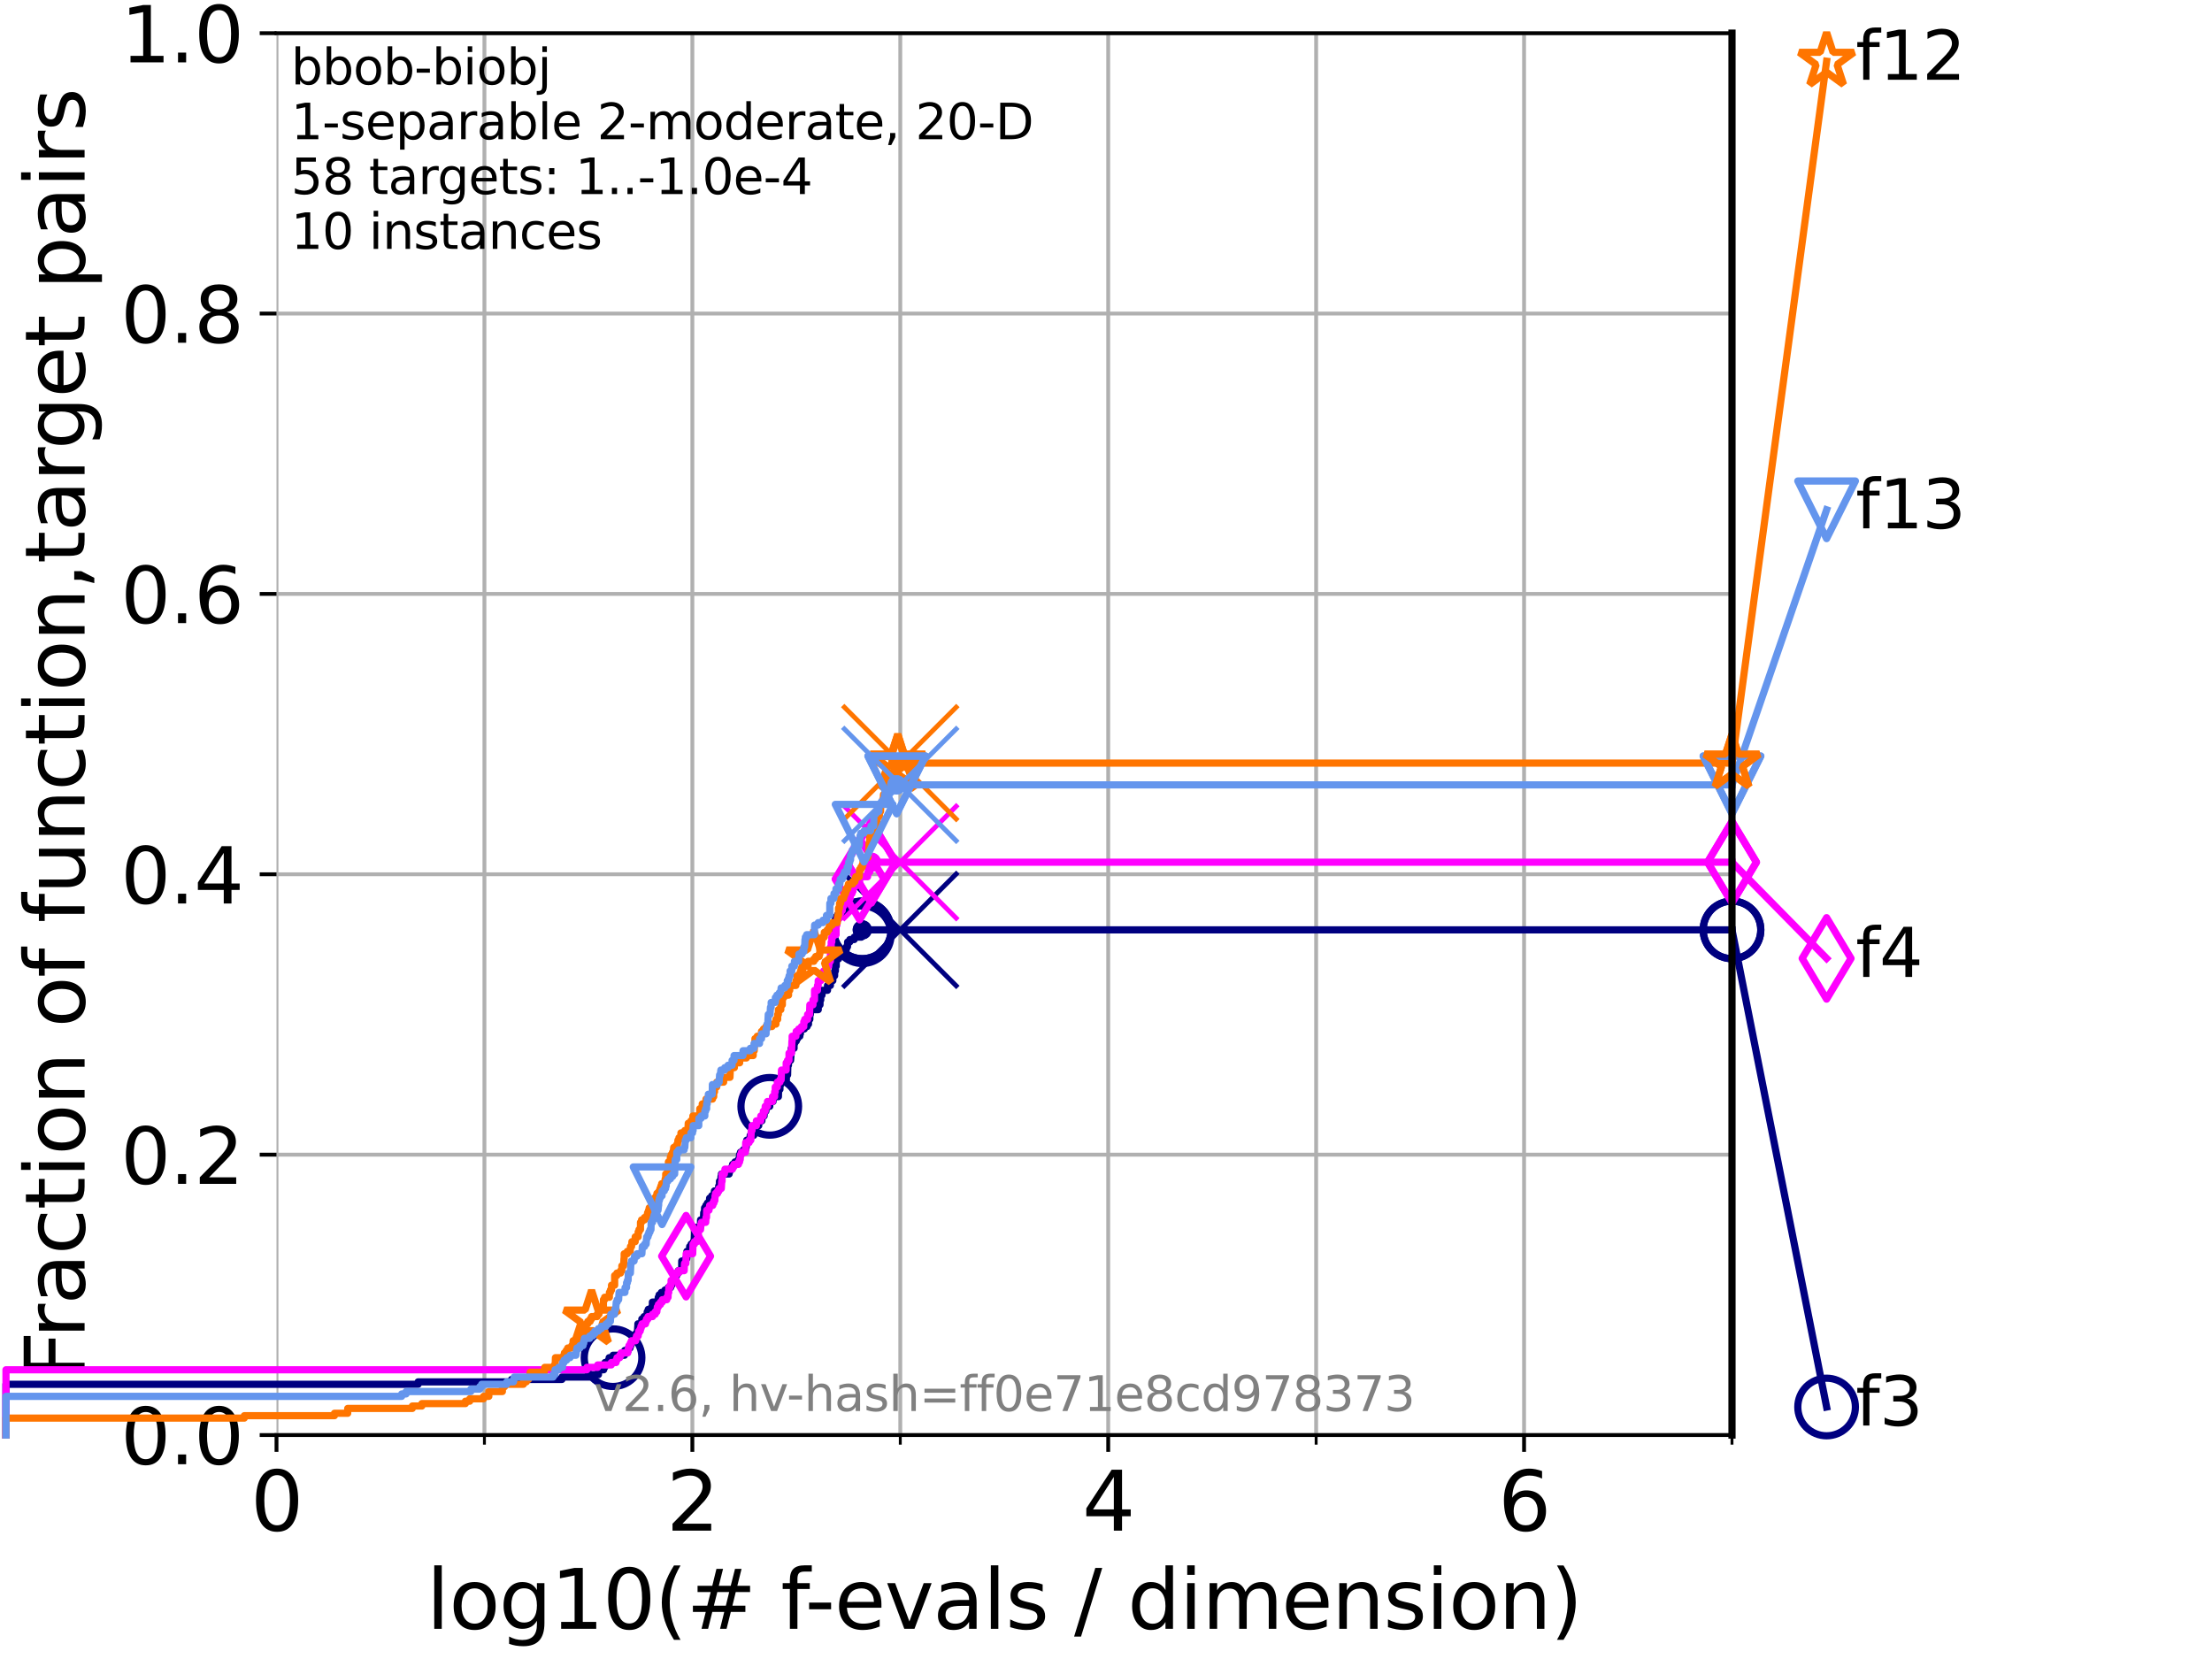 <?xml version="1.0" encoding="utf-8" standalone="no"?>
<!DOCTYPE svg PUBLIC "-//W3C//DTD SVG 1.1//EN"
  "http://www.w3.org/Graphics/SVG/1.1/DTD/svg11.dtd">
<svg xmlns:xlink="http://www.w3.org/1999/xlink" width="460.8pt" height="345.6pt" viewBox="0 0 460.8 345.6" xmlns="http://www.w3.org/2000/svg" version="1.1">
 <defs>
  <style type="text/css">*{stroke-linejoin: round; stroke-linecap: butt}</style>
 </defs>
 <g id="figure_1">
  <g id="patch_1">
   <path d="M 0 345.6 
L 460.8 345.6 
L 460.8 0 
L 0 0 
z
" style="fill: #ffffff"/>
  </g>
  <g id="axes_1">
   <g id="patch_2">
    <path d="M 57.6 298.944 
L 360.806 298.944 
L 360.806 6.912 
L 57.6 6.912 
z
" style="fill: #ffffff"/>
   </g>
   <g id="matplotlib.axis_1">
    <g id="xtick_1">
     <g id="line2d_1">
      <path d="M 57.6 298.944 
L 57.6 6.912 
" clip-path="url(#pc452528cfd)" style="fill: none; stroke: #b0b0b0; stroke-width: 0.8; stroke-linecap: square"/>
     </g>
     <g id="line2d_2">
      <defs>
       <path id="mcf1de5a712" d="M 0 0 
L 0 3.5 
" style="stroke: #000000; stroke-width: 0.8"/>
      </defs>
      <g>
       <use xlink:href="#mcf1de5a712" x="57.6" y="298.944" style="stroke: #000000; stroke-width: 0.8"/>
      </g>
     </g>
     <g id="text_1">
      <!-- 0 -->
      <g transform="translate(52.192 318.861) scale(0.17 -0.17)">
       <defs>
        <path id="DejaVuSans-30" d="M 2034 4250 
Q 1547 4250 1301 3770 
Q 1056 3291 1056 2328 
Q 1056 1369 1301 889 
Q 1547 409 2034 409 
Q 2525 409 2770 889 
Q 3016 1369 3016 2328 
Q 3016 3291 2770 3770 
Q 2525 4250 2034 4250 
z
M 2034 4750 
Q 2819 4750 3233 4129 
Q 3647 3509 3647 2328 
Q 3647 1150 3233 529 
Q 2819 -91 2034 -91 
Q 1250 -91 836 529 
Q 422 1150 422 2328 
Q 422 3509 836 4129 
Q 1250 4750 2034 4750 
z
" transform="scale(0.016)"/>
       </defs>
       <use xlink:href="#DejaVuSans-30"/>
      </g>
     </g>
    </g>
    <g id="xtick_2">
     <g id="line2d_3">
      <path d="M 144.23 298.944 
L 144.23 6.912 
" clip-path="url(#pc452528cfd)" style="fill: none; stroke: #b0b0b0; stroke-width: 0.8; stroke-linecap: square"/>
     </g>
     <g id="line2d_4">
      <g>
       <use xlink:href="#mcf1de5a712" x="144.23" y="298.944" style="stroke: #000000; stroke-width: 0.8"/>
      </g>
     </g>
     <g id="text_2">
      <!-- 2 -->
      <g transform="translate(138.822 318.861) scale(0.17 -0.17)">
       <defs>
        <path id="DejaVuSans-32" d="M 1228 531 
L 3431 531 
L 3431 0 
L 469 0 
L 469 531 
Q 828 903 1448 1529 
Q 2069 2156 2228 2338 
Q 2531 2678 2651 2914 
Q 2772 3150 2772 3378 
Q 2772 3750 2511 3984 
Q 2250 4219 1831 4219 
Q 1534 4219 1204 4116 
Q 875 4013 500 3803 
L 500 4441 
Q 881 4594 1212 4672 
Q 1544 4750 1819 4750 
Q 2544 4750 2975 4387 
Q 3406 4025 3406 3419 
Q 3406 3131 3298 2873 
Q 3191 2616 2906 2266 
Q 2828 2175 2409 1742 
Q 1991 1309 1228 531 
z
" transform="scale(0.016)"/>
       </defs>
       <use xlink:href="#DejaVuSans-32"/>
      </g>
     </g>
    </g>
    <g id="xtick_3">
     <g id="line2d_5">
      <path d="M 230.861 298.944 
L 230.861 6.912 
" clip-path="url(#pc452528cfd)" style="fill: none; stroke: #b0b0b0; stroke-width: 0.8; stroke-linecap: square"/>
     </g>
     <g id="line2d_6">
      <g>
       <use xlink:href="#mcf1de5a712" x="230.861" y="298.944" style="stroke: #000000; stroke-width: 0.8"/>
      </g>
     </g>
     <g id="text_3">
      <!-- 4 -->
      <g transform="translate(225.453 318.861) scale(0.17 -0.17)">
       <defs>
        <path id="DejaVuSans-34" d="M 2419 4116 
L 825 1625 
L 2419 1625 
L 2419 4116 
z
M 2253 4666 
L 3047 4666 
L 3047 1625 
L 3713 1625 
L 3713 1100 
L 3047 1100 
L 3047 0 
L 2419 0 
L 2419 1100 
L 313 1100 
L 313 1709 
L 2253 4666 
z
" transform="scale(0.016)"/>
       </defs>
       <use xlink:href="#DejaVuSans-34"/>
      </g>
     </g>
    </g>
    <g id="xtick_4">
     <g id="line2d_7">
      <path d="M 317.491 298.944 
L 317.491 6.912 
" clip-path="url(#pc452528cfd)" style="fill: none; stroke: #b0b0b0; stroke-width: 0.8; stroke-linecap: square"/>
     </g>
     <g id="line2d_8">
      <g>
       <use xlink:href="#mcf1de5a712" x="317.491" y="298.944" style="stroke: #000000; stroke-width: 0.8"/>
      </g>
     </g>
     <g id="text_4">
      <!-- 6 -->
      <g transform="translate(312.083 318.861) scale(0.17 -0.17)">
       <defs>
        <path id="DejaVuSans-36" d="M 2113 2584 
Q 1688 2584 1439 2293 
Q 1191 2003 1191 1497 
Q 1191 994 1439 701 
Q 1688 409 2113 409 
Q 2538 409 2786 701 
Q 3034 994 3034 1497 
Q 3034 2003 2786 2293 
Q 2538 2584 2113 2584 
z
M 3366 4563 
L 3366 3988 
Q 3128 4100 2886 4159 
Q 2644 4219 2406 4219 
Q 1781 4219 1451 3797 
Q 1122 3375 1075 2522 
Q 1259 2794 1537 2939 
Q 1816 3084 2150 3084 
Q 2853 3084 3261 2657 
Q 3669 2231 3669 1497 
Q 3669 778 3244 343 
Q 2819 -91 2113 -91 
Q 1303 -91 875 529 
Q 447 1150 447 2328 
Q 447 3434 972 4092 
Q 1497 4750 2381 4750 
Q 2619 4750 2861 4703 
Q 3103 4656 3366 4563 
z
" transform="scale(0.016)"/>
       </defs>
       <use xlink:href="#DejaVuSans-36"/>
      </g>
     </g>
    </g>
    <g id="xtick_5">
     <g id="line2d_9">
      <path d="M 100.915 298.944 
L 100.915 6.912 
" clip-path="url(#pc452528cfd)" style="fill: none; stroke: #b0b0b0; stroke-width: 0.8; stroke-linecap: square"/>
     </g>
     <g id="line2d_10">
      <defs>
       <path id="mf69977fa94" d="M 0 0 
L 0 2 
" style="stroke: #000000; stroke-width: 0.6"/>
      </defs>
      <g>
       <use xlink:href="#mf69977fa94" x="100.915" y="298.944" style="stroke: #000000; stroke-width: 0.6"/>
      </g>
     </g>
    </g>
    <g id="xtick_6">
     <g id="line2d_11">
      <path d="M 187.546 298.944 
L 187.546 6.912 
" clip-path="url(#pc452528cfd)" style="fill: none; stroke: #b0b0b0; stroke-width: 0.8; stroke-linecap: square"/>
     </g>
     <g id="line2d_12">
      <g>
       <use xlink:href="#mf69977fa94" x="187.546" y="298.944" style="stroke: #000000; stroke-width: 0.6"/>
      </g>
     </g>
    </g>
    <g id="xtick_7">
     <g id="line2d_13">
      <path d="M 274.176 298.944 
L 274.176 6.912 
" clip-path="url(#pc452528cfd)" style="fill: none; stroke: #b0b0b0; stroke-width: 0.8; stroke-linecap: square"/>
     </g>
     <g id="line2d_14">
      <g>
       <use xlink:href="#mf69977fa94" x="274.176" y="298.944" style="stroke: #000000; stroke-width: 0.6"/>
      </g>
     </g>
    </g>
    <g id="xtick_8">
     <g id="line2d_15">
      <path d="M 360.806 298.944 
L 360.806 6.912 
" clip-path="url(#pc452528cfd)" style="fill: none; stroke: #b0b0b0; stroke-width: 0.8; stroke-linecap: square"/>
     </g>
     <g id="line2d_16">
      <g>
       <use xlink:href="#mf69977fa94" x="360.806" y="298.944" style="stroke: #000000; stroke-width: 0.6"/>
      </g>
     </g>
    </g>
    <g id="text_5">
     <!-- log10(# f-evals / dimension) -->
     <g transform="translate(88.823 339.314) scale(0.17 -0.17)">
      <defs>
       <path id="DejaVuSans-6c" d="M 603 4863 
L 1178 4863 
L 1178 0 
L 603 0 
L 603 4863 
z
" transform="scale(0.016)"/>
       <path id="DejaVuSans-6f" d="M 1959 3097 
Q 1497 3097 1228 2736 
Q 959 2375 959 1747 
Q 959 1119 1226 758 
Q 1494 397 1959 397 
Q 2419 397 2687 759 
Q 2956 1122 2956 1747 
Q 2956 2369 2687 2733 
Q 2419 3097 1959 3097 
z
M 1959 3584 
Q 2709 3584 3137 3096 
Q 3566 2609 3566 1747 
Q 3566 888 3137 398 
Q 2709 -91 1959 -91 
Q 1206 -91 779 398 
Q 353 888 353 1747 
Q 353 2609 779 3096 
Q 1206 3584 1959 3584 
z
" transform="scale(0.016)"/>
       <path id="DejaVuSans-67" d="M 2906 1791 
Q 2906 2416 2648 2759 
Q 2391 3103 1925 3103 
Q 1463 3103 1205 2759 
Q 947 2416 947 1791 
Q 947 1169 1205 825 
Q 1463 481 1925 481 
Q 2391 481 2648 825 
Q 2906 1169 2906 1791 
z
M 3481 434 
Q 3481 -459 3084 -895 
Q 2688 -1331 1869 -1331 
Q 1566 -1331 1297 -1286 
Q 1028 -1241 775 -1147 
L 775 -588 
Q 1028 -725 1275 -790 
Q 1522 -856 1778 -856 
Q 2344 -856 2625 -561 
Q 2906 -266 2906 331 
L 2906 616 
Q 2728 306 2450 153 
Q 2172 0 1784 0 
Q 1141 0 747 490 
Q 353 981 353 1791 
Q 353 2603 747 3093 
Q 1141 3584 1784 3584 
Q 2172 3584 2450 3431 
Q 2728 3278 2906 2969 
L 2906 3500 
L 3481 3500 
L 3481 434 
z
" transform="scale(0.016)"/>
       <path id="DejaVuSans-31" d="M 794 531 
L 1825 531 
L 1825 4091 
L 703 3866 
L 703 4441 
L 1819 4666 
L 2450 4666 
L 2450 531 
L 3481 531 
L 3481 0 
L 794 0 
L 794 531 
z
" transform="scale(0.016)"/>
       <path id="DejaVuSans-28" d="M 1984 4856 
Q 1566 4138 1362 3434 
Q 1159 2731 1159 2009 
Q 1159 1288 1364 580 
Q 1569 -128 1984 -844 
L 1484 -844 
Q 1016 -109 783 600 
Q 550 1309 550 2009 
Q 550 2706 781 3412 
Q 1013 4119 1484 4856 
L 1984 4856 
z
" transform="scale(0.016)"/>
       <path id="DejaVuSans-23" d="M 3272 2816 
L 2363 2816 
L 2100 1772 
L 3016 1772 
L 3272 2816 
z
M 2803 4594 
L 2478 3297 
L 3391 3297 
L 3719 4594 
L 4219 4594 
L 3897 3297 
L 4872 3297 
L 4872 2816 
L 3775 2816 
L 3519 1772 
L 4513 1772 
L 4513 1294 
L 3397 1294 
L 3072 0 
L 2572 0 
L 2894 1294 
L 1978 1294 
L 1656 0 
L 1153 0 
L 1478 1294 
L 494 1294 
L 494 1772 
L 1594 1772 
L 1856 2816 
L 850 2816 
L 850 3297 
L 1978 3297 
L 2297 4594 
L 2803 4594 
z
" transform="scale(0.016)"/>
       <path id="DejaVuSans-20" transform="scale(0.016)"/>
       <path id="DejaVuSans-66" d="M 2375 4863 
L 2375 4384 
L 1825 4384 
Q 1516 4384 1395 4259 
Q 1275 4134 1275 3809 
L 1275 3500 
L 2222 3500 
L 2222 3053 
L 1275 3053 
L 1275 0 
L 697 0 
L 697 3053 
L 147 3053 
L 147 3500 
L 697 3500 
L 697 3744 
Q 697 4328 969 4595 
Q 1241 4863 1831 4863 
L 2375 4863 
z
" transform="scale(0.016)"/>
       <path id="DejaVuSans-2d" d="M 313 2009 
L 1997 2009 
L 1997 1497 
L 313 1497 
L 313 2009 
z
" transform="scale(0.016)"/>
       <path id="DejaVuSans-65" d="M 3597 1894 
L 3597 1613 
L 953 1613 
Q 991 1019 1311 708 
Q 1631 397 2203 397 
Q 2534 397 2845 478 
Q 3156 559 3463 722 
L 3463 178 
Q 3153 47 2828 -22 
Q 2503 -91 2169 -91 
Q 1331 -91 842 396 
Q 353 884 353 1716 
Q 353 2575 817 3079 
Q 1281 3584 2069 3584 
Q 2775 3584 3186 3129 
Q 3597 2675 3597 1894 
z
M 3022 2063 
Q 3016 2534 2758 2815 
Q 2500 3097 2075 3097 
Q 1594 3097 1305 2825 
Q 1016 2553 972 2059 
L 3022 2063 
z
" transform="scale(0.016)"/>
       <path id="DejaVuSans-76" d="M 191 3500 
L 800 3500 
L 1894 563 
L 2988 3500 
L 3597 3500 
L 2284 0 
L 1503 0 
L 191 3500 
z
" transform="scale(0.016)"/>
       <path id="DejaVuSans-61" d="M 2194 1759 
Q 1497 1759 1228 1600 
Q 959 1441 959 1056 
Q 959 750 1161 570 
Q 1363 391 1709 391 
Q 2188 391 2477 730 
Q 2766 1069 2766 1631 
L 2766 1759 
L 2194 1759 
z
M 3341 1997 
L 3341 0 
L 2766 0 
L 2766 531 
Q 2569 213 2275 61 
Q 1981 -91 1556 -91 
Q 1019 -91 701 211 
Q 384 513 384 1019 
Q 384 1609 779 1909 
Q 1175 2209 1959 2209 
L 2766 2209 
L 2766 2266 
Q 2766 2663 2505 2880 
Q 2244 3097 1772 3097 
Q 1472 3097 1187 3025 
Q 903 2953 641 2809 
L 641 3341 
Q 956 3463 1253 3523 
Q 1550 3584 1831 3584 
Q 2591 3584 2966 3190 
Q 3341 2797 3341 1997 
z
" transform="scale(0.016)"/>
       <path id="DejaVuSans-73" d="M 2834 3397 
L 2834 2853 
Q 2591 2978 2328 3040 
Q 2066 3103 1784 3103 
Q 1356 3103 1142 2972 
Q 928 2841 928 2578 
Q 928 2378 1081 2264 
Q 1234 2150 1697 2047 
L 1894 2003 
Q 2506 1872 2764 1633 
Q 3022 1394 3022 966 
Q 3022 478 2636 193 
Q 2250 -91 1575 -91 
Q 1294 -91 989 -36 
Q 684 19 347 128 
L 347 722 
Q 666 556 975 473 
Q 1284 391 1588 391 
Q 1994 391 2212 530 
Q 2431 669 2431 922 
Q 2431 1156 2273 1281 
Q 2116 1406 1581 1522 
L 1381 1569 
Q 847 1681 609 1914 
Q 372 2147 372 2553 
Q 372 3047 722 3315 
Q 1072 3584 1716 3584 
Q 2034 3584 2315 3537 
Q 2597 3491 2834 3397 
z
" transform="scale(0.016)"/>
       <path id="DejaVuSans-2f" d="M 1625 4666 
L 2156 4666 
L 531 -594 
L 0 -594 
L 1625 4666 
z
" transform="scale(0.016)"/>
       <path id="DejaVuSans-64" d="M 2906 2969 
L 2906 4863 
L 3481 4863 
L 3481 0 
L 2906 0 
L 2906 525 
Q 2725 213 2448 61 
Q 2172 -91 1784 -91 
Q 1150 -91 751 415 
Q 353 922 353 1747 
Q 353 2572 751 3078 
Q 1150 3584 1784 3584 
Q 2172 3584 2448 3432 
Q 2725 3281 2906 2969 
z
M 947 1747 
Q 947 1113 1208 752 
Q 1469 391 1925 391 
Q 2381 391 2643 752 
Q 2906 1113 2906 1747 
Q 2906 2381 2643 2742 
Q 2381 3103 1925 3103 
Q 1469 3103 1208 2742 
Q 947 2381 947 1747 
z
" transform="scale(0.016)"/>
       <path id="DejaVuSans-69" d="M 603 3500 
L 1178 3500 
L 1178 0 
L 603 0 
L 603 3500 
z
M 603 4863 
L 1178 4863 
L 1178 4134 
L 603 4134 
L 603 4863 
z
" transform="scale(0.016)"/>
       <path id="DejaVuSans-6d" d="M 3328 2828 
Q 3544 3216 3844 3400 
Q 4144 3584 4550 3584 
Q 5097 3584 5394 3201 
Q 5691 2819 5691 2113 
L 5691 0 
L 5113 0 
L 5113 2094 
Q 5113 2597 4934 2840 
Q 4756 3084 4391 3084 
Q 3944 3084 3684 2787 
Q 3425 2491 3425 1978 
L 3425 0 
L 2847 0 
L 2847 2094 
Q 2847 2600 2669 2842 
Q 2491 3084 2119 3084 
Q 1678 3084 1418 2786 
Q 1159 2488 1159 1978 
L 1159 0 
L 581 0 
L 581 3500 
L 1159 3500 
L 1159 2956 
Q 1356 3278 1631 3431 
Q 1906 3584 2284 3584 
Q 2666 3584 2933 3390 
Q 3200 3197 3328 2828 
z
" transform="scale(0.016)"/>
       <path id="DejaVuSans-6e" d="M 3513 2113 
L 3513 0 
L 2938 0 
L 2938 2094 
Q 2938 2591 2744 2837 
Q 2550 3084 2163 3084 
Q 1697 3084 1428 2787 
Q 1159 2491 1159 1978 
L 1159 0 
L 581 0 
L 581 3500 
L 1159 3500 
L 1159 2956 
Q 1366 3272 1645 3428 
Q 1925 3584 2291 3584 
Q 2894 3584 3203 3211 
Q 3513 2838 3513 2113 
z
" transform="scale(0.016)"/>
       <path id="DejaVuSans-29" d="M 513 4856 
L 1013 4856 
Q 1481 4119 1714 3412 
Q 1947 2706 1947 2009 
Q 1947 1309 1714 600 
Q 1481 -109 1013 -844 
L 513 -844 
Q 928 -128 1133 580 
Q 1338 1288 1338 2009 
Q 1338 2731 1133 3434 
Q 928 4138 513 4856 
z
" transform="scale(0.016)"/>
      </defs>
      <use xlink:href="#DejaVuSans-6c"/>
      <use xlink:href="#DejaVuSans-6f" x="27.783"/>
      <use xlink:href="#DejaVuSans-67" x="88.965"/>
      <use xlink:href="#DejaVuSans-31" x="152.441"/>
      <use xlink:href="#DejaVuSans-30" x="216.064"/>
      <use xlink:href="#DejaVuSans-28" x="279.688"/>
      <use xlink:href="#DejaVuSans-23" x="318.701"/>
      <use xlink:href="#DejaVuSans-20" x="402.49"/>
      <use xlink:href="#DejaVuSans-66" x="434.277"/>
      <use xlink:href="#DejaVuSans-2d" x="463.982"/>
      <use xlink:href="#DejaVuSans-65" x="500.066"/>
      <use xlink:href="#DejaVuSans-76" x="561.59"/>
      <use xlink:href="#DejaVuSans-61" x="620.77"/>
      <use xlink:href="#DejaVuSans-6c" x="682.049"/>
      <use xlink:href="#DejaVuSans-73" x="709.832"/>
      <use xlink:href="#DejaVuSans-20" x="761.932"/>
      <use xlink:href="#DejaVuSans-2f" x="793.719"/>
      <use xlink:href="#DejaVuSans-20" x="827.41"/>
      <use xlink:href="#DejaVuSans-64" x="859.197"/>
      <use xlink:href="#DejaVuSans-69" x="922.674"/>
      <use xlink:href="#DejaVuSans-6d" x="950.457"/>
      <use xlink:href="#DejaVuSans-65" x="1047.869"/>
      <use xlink:href="#DejaVuSans-6e" x="1109.393"/>
      <use xlink:href="#DejaVuSans-73" x="1172.771"/>
      <use xlink:href="#DejaVuSans-69" x="1224.871"/>
      <use xlink:href="#DejaVuSans-6f" x="1252.654"/>
      <use xlink:href="#DejaVuSans-6e" x="1313.836"/>
      <use xlink:href="#DejaVuSans-29" x="1377.215"/>
     </g>
    </g>
   </g>
   <g id="matplotlib.axis_2">
    <g id="ytick_1">
     <g id="line2d_17">
      <path d="M 57.6 298.944 
L 360.806 298.944 
" clip-path="url(#pc452528cfd)" style="fill: none; stroke: #b0b0b0; stroke-width: 0.8; stroke-linecap: square"/>
     </g>
     <g id="line2d_18">
      <defs>
       <path id="m38e83093d0" d="M 0 0 
L -3.5 0 
" style="stroke: #000000; stroke-width: 0.8"/>
      </defs>
      <g>
       <use xlink:href="#m38e83093d0" x="57.6" y="298.944" style="stroke: #000000; stroke-width: 0.8"/>
      </g>
     </g>
     <g id="text_6">
      <!-- 0.0 -->
      <g transform="translate(25.155 305.023) scale(0.16 -0.16)">
       <defs>
        <path id="DejaVuSans-2e" d="M 684 794 
L 1344 794 
L 1344 0 
L 684 0 
L 684 794 
z
" transform="scale(0.016)"/>
       </defs>
       <use xlink:href="#DejaVuSans-30"/>
       <use xlink:href="#DejaVuSans-2e" x="63.623"/>
       <use xlink:href="#DejaVuSans-30" x="95.41"/>
      </g>
     </g>
    </g>
    <g id="ytick_2">
     <g id="line2d_19">
      <path d="M 57.6 240.538 
L 360.806 240.538 
" clip-path="url(#pc452528cfd)" style="fill: none; stroke: #b0b0b0; stroke-width: 0.8; stroke-linecap: square"/>
     </g>
     <g id="line2d_20">
      <g>
       <use xlink:href="#m38e83093d0" x="57.6" y="240.538" style="stroke: #000000; stroke-width: 0.8"/>
      </g>
     </g>
     <g id="text_7">
      <!-- 0.2 -->
      <g transform="translate(25.155 246.616) scale(0.16 -0.16)">
       <use xlink:href="#DejaVuSans-30"/>
       <use xlink:href="#DejaVuSans-2e" x="63.623"/>
       <use xlink:href="#DejaVuSans-32" x="95.41"/>
      </g>
     </g>
    </g>
    <g id="ytick_3">
     <g id="line2d_21">
      <path d="M 57.6 182.131 
L 360.806 182.131 
" clip-path="url(#pc452528cfd)" style="fill: none; stroke: #b0b0b0; stroke-width: 0.8; stroke-linecap: square"/>
     </g>
     <g id="line2d_22">
      <g>
       <use xlink:href="#m38e83093d0" x="57.6" y="182.131" style="stroke: #000000; stroke-width: 0.8"/>
      </g>
     </g>
     <g id="text_8">
      <!-- 0.4 -->
      <g transform="translate(25.155 188.21) scale(0.16 -0.16)">
       <use xlink:href="#DejaVuSans-30"/>
       <use xlink:href="#DejaVuSans-2e" x="63.623"/>
       <use xlink:href="#DejaVuSans-34" x="95.41"/>
      </g>
     </g>
    </g>
    <g id="ytick_4">
     <g id="line2d_23">
      <path d="M 57.6 123.725 
L 360.806 123.725 
" clip-path="url(#pc452528cfd)" style="fill: none; stroke: #b0b0b0; stroke-width: 0.8; stroke-linecap: square"/>
     </g>
     <g id="line2d_24">
      <g>
       <use xlink:href="#m38e83093d0" x="57.6" y="123.725" style="stroke: #000000; stroke-width: 0.8"/>
      </g>
     </g>
     <g id="text_9">
      <!-- 0.6 -->
      <g transform="translate(25.155 129.804) scale(0.16 -0.16)">
       <use xlink:href="#DejaVuSans-30"/>
       <use xlink:href="#DejaVuSans-2e" x="63.623"/>
       <use xlink:href="#DejaVuSans-36" x="95.41"/>
      </g>
     </g>
    </g>
    <g id="ytick_5">
     <g id="line2d_25">
      <path d="M 57.6 65.318 
L 360.806 65.318 
" clip-path="url(#pc452528cfd)" style="fill: none; stroke: #b0b0b0; stroke-width: 0.8; stroke-linecap: square"/>
     </g>
     <g id="line2d_26">
      <g>
       <use xlink:href="#m38e83093d0" x="57.6" y="65.318" style="stroke: #000000; stroke-width: 0.8"/>
      </g>
     </g>
     <g id="text_10">
      <!-- 0.8 -->
      <g transform="translate(25.155 71.397) scale(0.16 -0.16)">
       <defs>
        <path id="DejaVuSans-38" d="M 2034 2216 
Q 1584 2216 1326 1975 
Q 1069 1734 1069 1313 
Q 1069 891 1326 650 
Q 1584 409 2034 409 
Q 2484 409 2743 651 
Q 3003 894 3003 1313 
Q 3003 1734 2745 1975 
Q 2488 2216 2034 2216 
z
M 1403 2484 
Q 997 2584 770 2862 
Q 544 3141 544 3541 
Q 544 4100 942 4425 
Q 1341 4750 2034 4750 
Q 2731 4750 3128 4425 
Q 3525 4100 3525 3541 
Q 3525 3141 3298 2862 
Q 3072 2584 2669 2484 
Q 3125 2378 3379 2068 
Q 3634 1759 3634 1313 
Q 3634 634 3220 271 
Q 2806 -91 2034 -91 
Q 1263 -91 848 271 
Q 434 634 434 1313 
Q 434 1759 690 2068 
Q 947 2378 1403 2484 
z
M 1172 3481 
Q 1172 3119 1398 2916 
Q 1625 2713 2034 2713 
Q 2441 2713 2670 2916 
Q 2900 3119 2900 3481 
Q 2900 3844 2670 4047 
Q 2441 4250 2034 4250 
Q 1625 4250 1398 4047 
Q 1172 3844 1172 3481 
z
" transform="scale(0.016)"/>
       </defs>
       <use xlink:href="#DejaVuSans-30"/>
       <use xlink:href="#DejaVuSans-2e" x="63.623"/>
       <use xlink:href="#DejaVuSans-38" x="95.41"/>
      </g>
     </g>
    </g>
    <g id="ytick_6">
     <g id="line2d_27">
      <path d="M 57.6 6.912 
L 360.806 6.912 
" clip-path="url(#pc452528cfd)" style="fill: none; stroke: #b0b0b0; stroke-width: 0.8; stroke-linecap: square"/>
     </g>
     <g id="line2d_28">
      <g>
       <use xlink:href="#m38e83093d0" x="57.6" y="6.912" style="stroke: #000000; stroke-width: 0.8"/>
      </g>
     </g>
     <g id="text_11">
      <!-- 1.0 -->
      <g transform="translate(25.155 12.991) scale(0.16 -0.16)">
       <use xlink:href="#DejaVuSans-31"/>
       <use xlink:href="#DejaVuSans-2e" x="63.623"/>
       <use xlink:href="#DejaVuSans-30" x="95.41"/>
      </g>
     </g>
    </g>
    <g id="text_12">
     <!-- Fraction of function,target pairs -->
     <g transform="translate(17.62 287.313) rotate(-90) scale(0.17 -0.17)">
      <defs>
       <path id="DejaVuSans-46" d="M 628 4666 
L 3309 4666 
L 3309 4134 
L 1259 4134 
L 1259 2759 
L 3109 2759 
L 3109 2228 
L 1259 2228 
L 1259 0 
L 628 0 
L 628 4666 
z
" transform="scale(0.016)"/>
       <path id="DejaVuSans-72" d="M 2631 2963 
Q 2534 3019 2420 3045 
Q 2306 3072 2169 3072 
Q 1681 3072 1420 2755 
Q 1159 2438 1159 1844 
L 1159 0 
L 581 0 
L 581 3500 
L 1159 3500 
L 1159 2956 
Q 1341 3275 1631 3429 
Q 1922 3584 2338 3584 
Q 2397 3584 2469 3576 
Q 2541 3569 2628 3553 
L 2631 2963 
z
" transform="scale(0.016)"/>
       <path id="DejaVuSans-63" d="M 3122 3366 
L 3122 2828 
Q 2878 2963 2633 3030 
Q 2388 3097 2138 3097 
Q 1578 3097 1268 2742 
Q 959 2388 959 1747 
Q 959 1106 1268 751 
Q 1578 397 2138 397 
Q 2388 397 2633 464 
Q 2878 531 3122 666 
L 3122 134 
Q 2881 22 2623 -34 
Q 2366 -91 2075 -91 
Q 1284 -91 818 406 
Q 353 903 353 1747 
Q 353 2603 823 3093 
Q 1294 3584 2113 3584 
Q 2378 3584 2631 3529 
Q 2884 3475 3122 3366 
z
" transform="scale(0.016)"/>
       <path id="DejaVuSans-74" d="M 1172 4494 
L 1172 3500 
L 2356 3500 
L 2356 3053 
L 1172 3053 
L 1172 1153 
Q 1172 725 1289 603 
Q 1406 481 1766 481 
L 2356 481 
L 2356 0 
L 1766 0 
Q 1100 0 847 248 
Q 594 497 594 1153 
L 594 3053 
L 172 3053 
L 172 3500 
L 594 3500 
L 594 4494 
L 1172 4494 
z
" transform="scale(0.016)"/>
       <path id="DejaVuSans-75" d="M 544 1381 
L 544 3500 
L 1119 3500 
L 1119 1403 
Q 1119 906 1312 657 
Q 1506 409 1894 409 
Q 2359 409 2629 706 
Q 2900 1003 2900 1516 
L 2900 3500 
L 3475 3500 
L 3475 0 
L 2900 0 
L 2900 538 
Q 2691 219 2414 64 
Q 2138 -91 1772 -91 
Q 1169 -91 856 284 
Q 544 659 544 1381 
z
M 1991 3584 
L 1991 3584 
z
" transform="scale(0.016)"/>
       <path id="DejaVuSans-2c" d="M 750 794 
L 1409 794 
L 1409 256 
L 897 -744 
L 494 -744 
L 750 256 
L 750 794 
z
" transform="scale(0.016)"/>
       <path id="DejaVuSans-70" d="M 1159 525 
L 1159 -1331 
L 581 -1331 
L 581 3500 
L 1159 3500 
L 1159 2969 
Q 1341 3281 1617 3432 
Q 1894 3584 2278 3584 
Q 2916 3584 3314 3078 
Q 3713 2572 3713 1747 
Q 3713 922 3314 415 
Q 2916 -91 2278 -91 
Q 1894 -91 1617 61 
Q 1341 213 1159 525 
z
M 3116 1747 
Q 3116 2381 2855 2742 
Q 2594 3103 2138 3103 
Q 1681 3103 1420 2742 
Q 1159 2381 1159 1747 
Q 1159 1113 1420 752 
Q 1681 391 2138 391 
Q 2594 391 2855 752 
Q 3116 1113 3116 1747 
z
" transform="scale(0.016)"/>
      </defs>
      <use xlink:href="#DejaVuSans-46"/>
      <use xlink:href="#DejaVuSans-72" x="50.27"/>
      <use xlink:href="#DejaVuSans-61" x="91.383"/>
      <use xlink:href="#DejaVuSans-63" x="152.662"/>
      <use xlink:href="#DejaVuSans-74" x="207.643"/>
      <use xlink:href="#DejaVuSans-69" x="246.852"/>
      <use xlink:href="#DejaVuSans-6f" x="274.635"/>
      <use xlink:href="#DejaVuSans-6e" x="335.816"/>
      <use xlink:href="#DejaVuSans-20" x="399.195"/>
      <use xlink:href="#DejaVuSans-6f" x="430.982"/>
      <use xlink:href="#DejaVuSans-66" x="492.164"/>
      <use xlink:href="#DejaVuSans-20" x="527.369"/>
      <use xlink:href="#DejaVuSans-66" x="559.156"/>
      <use xlink:href="#DejaVuSans-75" x="594.361"/>
      <use xlink:href="#DejaVuSans-6e" x="657.74"/>
      <use xlink:href="#DejaVuSans-63" x="721.119"/>
      <use xlink:href="#DejaVuSans-74" x="776.1"/>
      <use xlink:href="#DejaVuSans-69" x="815.309"/>
      <use xlink:href="#DejaVuSans-6f" x="843.092"/>
      <use xlink:href="#DejaVuSans-6e" x="904.273"/>
      <use xlink:href="#DejaVuSans-2c" x="967.652"/>
      <use xlink:href="#DejaVuSans-74" x="999.439"/>
      <use xlink:href="#DejaVuSans-61" x="1038.648"/>
      <use xlink:href="#DejaVuSans-72" x="1099.928"/>
      <use xlink:href="#DejaVuSans-67" x="1139.291"/>
      <use xlink:href="#DejaVuSans-65" x="1202.768"/>
      <use xlink:href="#DejaVuSans-74" x="1264.291"/>
      <use xlink:href="#DejaVuSans-20" x="1303.5"/>
      <use xlink:href="#DejaVuSans-70" x="1335.287"/>
      <use xlink:href="#DejaVuSans-61" x="1398.764"/>
      <use xlink:href="#DejaVuSans-69" x="1460.043"/>
      <use xlink:href="#DejaVuSans-72" x="1487.826"/>
      <use xlink:href="#DejaVuSans-73" x="1528.939"/>
     </g>
    </g>
   </g>
   <g id="line2d_29">
    <defs>
     <path id="m0c143b1936" d="M 0 1.5 
C 0.398 1.5 0.779 1.342 1.061 1.061 
C 1.342 0.779 1.5 0.398 1.5 0 
C 1.5 -0.398 1.342 -0.779 1.061 -1.061 
C 0.779 -1.342 0.398 -1.5 0 -1.5 
C -0.398 -1.5 -0.779 -1.342 -1.061 -1.061 
C -1.342 -0.779 -1.5 -0.398 -1.5 0 
C -1.5 0.398 -1.342 0.779 -1.061 1.061 
C -0.779 1.342 -0.398 1.5 0 1.5 
z
" style="stroke: #000080"/>
    </defs>
    <g>
     <use xlink:href="#m0c143b1936" x="179.628" y="193.712" style="fill: #000080; stroke: #000080"/>
     <use xlink:href="#m0c143b1936" x="179.628" y="193.712" style="fill: #000080; stroke: #000080"/>
    </g>
   </g>
   <g id="line2d_30">
    <path d="M 1.246 298.944 
L 1.246 288.37 
L 87.108 288.37 
L 87.108 287.867 
L 106.561 287.867 
L 106.561 287.363 
L 117.068 287.363 
L 117.068 286.86 
L 122.942 286.86 
L 122.942 286.356 
L 124.669 286.356 
L 124.669 285.349 
L 125.754 285.349 
L 125.754 284.846 
L 125.979 284.846 
L 126.029 283.839 
L 126.733 283.839 
L 126.733 283.335 
L 126.899 283.335 
L 126.899 282.832 
L 127.709 282.832 
L 127.709 282.328 
L 130.087 282.328 
L 130.147 281.321 
L 130.888 281.321 
L 130.888 280.818 
L 131.248 280.818 
L 131.248 280.314 
L 131.434 280.314 
L 131.434 279.811 
L 131.656 279.811 
L 131.656 279.307 
L 132.198 279.307 
L 132.198 278.804 
L 132.376 278.804 
L 132.464 277.797 
L 132.761 277.797 
L 132.864 276.286 
L 132.881 276.286 
L 132.881 275.783 
L 133.673 275.783 
L 133.706 274.776 
L 134.161 274.776 
L 134.161 274.272 
L 134.73 274.272 
L 134.824 273.265 
L 135.04 273.265 
L 135.04 272.762 
L 135.747 272.762 
L 135.747 272.258 
L 135.908 272.258 
L 135.908 271.251 
L 137.045 271.251 
L 137.127 270.244 
L 137.305 270.244 
L 137.305 269.741 
L 137.774 269.741 
L 137.774 269.237 
L 138.515 269.237 
L 138.515 268.734 
L 139.191 268.734 
L 139.191 268.23 
L 139.713 268.23 
L 139.713 267.727 
L 139.95 267.727 
L 139.95 267.223 
L 140.197 267.223 
L 140.197 266.72 
L 140.394 266.72 
L 140.394 265.713 
L 140.984 265.713 
L 140.984 265.209 
L 141.305 265.209 
L 141.305 264.706 
L 142.006 264.706 
L 142.017 262.692 
L 142.804 262.692 
L 142.804 262.188 
L 143.066 262.188 
L 143.096 260.678 
L 143.667 260.678 
L 143.667 259.671 
L 143.975 259.671 
L 143.975 259.167 
L 144.445 259.167 
L 144.445 258.664 
L 144.621 258.664 
L 144.722 256.65 
L 145.202 256.65 
L 145.202 255.643 
L 145.912 255.643 
L 145.938 254.132 
L 146.53 254.132 
L 146.596 252.622 
L 146.736 252.622 
L 146.778 251.615 
L 147.055 251.615 
L 147.055 251.111 
L 147.368 251.111 
L 147.368 250.608 
L 147.77 250.608 
L 147.824 249.601 
L 148.277 249.601 
L 148.277 249.097 
L 148.756 249.097 
L 148.83 248.09 
L 149.701 248.09 
L 149.708 247.083 
L 149.876 247.083 
L 149.876 246.076 
L 150.139 246.076 
L 150.207 245.069 
L 150.282 245.069 
L 150.282 244.566 
L 151.889 244.566 
L 151.889 244.062 
L 152.057 244.062 
L 152.057 243.559 
L 152.456 243.559 
L 152.456 243.055 
L 152.614 243.055 
L 152.614 242.552 
L 153.101 242.552 
L 153.101 242.048 
L 153.793 242.048 
L 153.793 241.545 
L 154.051 241.545 
L 154.051 240.538 
L 154.246 240.538 
L 154.246 240.034 
L 154.859 240.034 
L 154.859 239.531 
L 155.314 239.531 
L 155.314 239.027 
L 155.454 239.027 
L 155.557 237.517 
L 156.23 237.517 
L 156.28 236.51 
L 157.038 236.51 
L 157.038 235.503 
L 157.34 235.503 
L 157.34 234.496 
L 158.057 234.496 
L 158.057 233.489 
L 158.717 233.489 
L 158.717 232.482 
L 159.182 232.482 
L 159.182 231.475 
L 159.552 231.475 
L 159.552 230.468 
L 160.355 230.468 
L 160.355 229.461 
L 161.041 229.461 
L 161.041 228.454 
L 162.158 228.454 
L 162.201 226.943 
L 162.478 226.943 
L 162.478 225.936 
L 162.659 225.936 
L 162.659 224.929 
L 163.816 224.929 
L 163.816 223.922 
L 164.07 223.922 
L 164.123 221.908 
L 164.253 221.908 
L 164.253 220.901 
L 164.692 220.901 
L 164.803 219.39 
L 164.837 219.39 
L 164.837 218.383 
L 165.42 218.383 
L 165.42 217.376 
L 165.556 217.376 
L 165.556 216.873 
L 165.886 216.873 
L 165.886 216.369 
L 166.149 216.369 
L 166.149 215.866 
L 166.616 215.866 
L 166.616 215.362 
L 166.741 215.362 
L 166.778 214.355 
L 167.556 214.355 
L 167.556 213.852 
L 168.13 213.852 
L 168.13 213.348 
L 168.428 213.348 
L 168.428 212.341 
L 168.699 212.341 
L 168.699 211.334 
L 168.814 211.334 
L 168.814 210.327 
L 170.461 210.327 
L 170.461 209.32 
L 170.819 209.32 
L 170.819 208.313 
L 170.974 208.313 
L 170.974 207.306 
L 171.233 207.306 
L 171.233 206.299 
L 172.384 206.299 
L 172.384 205.292 
L 172.991 205.292 
L 172.991 204.285 
L 173.494 204.285 
L 173.494 203.278 
L 173.867 203.278 
L 173.867 202.271 
L 174.026 202.271 
L 174.026 201.264 
L 174.201 201.264 
L 174.211 199.754 
L 174.703 199.754 
L 174.703 198.747 
L 175.41 198.747 
L 175.41 197.74 
L 176.322 197.74 
L 176.322 197.236 
L 176.549 197.236 
L 176.576 196.229 
L 177.027 196.229 
L 177.027 195.726 
L 177.95 195.726 
L 177.95 195.222 
L 179.445 195.222 
L 179.445 194.719 
L 179.628 194.719 
L 179.628 193.712 
L 360.806 193.712 
L 360.806 193.712 
" style="fill: none; stroke: #000080; stroke-width: 1.5; stroke-linecap: square"/>
   </g>
   <g id="line2d_31">
    <defs>
     <path id="mb1d72bcaef" d="M 0 6 
C 1.591 6 3.117 5.368 4.243 4.243 
C 5.368 3.117 6 1.591 6 0 
C 6 -1.591 5.368 -3.117 4.243 -4.243 
C 3.117 -5.368 1.591 -6 0 -6 
C -1.591 -6 -3.117 -5.368 -4.243 -4.243 
C -5.368 -3.117 -6 -1.591 -6 0 
C -6 1.591 -5.368 3.117 -4.243 4.243 
C -3.117 5.368 -1.591 6 0 6 
z
" style="stroke: #000080; stroke-width: 1.5"/>
    </defs>
    <g>
     <use xlink:href="#mb1d72bcaef" x="127.709" y="282.832" style="fill-opacity: 0; stroke: #000080; stroke-width: 1.5"/>
     <use xlink:href="#mb1d72bcaef" x="160.355" y="230.468" style="fill-opacity: 0; stroke: #000080; stroke-width: 1.5"/>
     <use xlink:href="#mb1d72bcaef" x="179.628" y="194.719" style="fill-opacity: 0; stroke: #000080; stroke-width: 1.5"/>
     <use xlink:href="#mb1d72bcaef" x="179.628" y="193.712" style="fill-opacity: 0; stroke: #000080; stroke-width: 1.5"/>
     <use xlink:href="#mb1d72bcaef" x="179.628" y="193.712" style="fill-opacity: 0; stroke: #000080; stroke-width: 1.5"/>
     <use xlink:href="#mb1d72bcaef" x="360.806" y="193.712" style="fill-opacity: 0; stroke: #000080; stroke-width: 1.5"/>
    </g>
   </g>
   <g id="line2d_32">
    <path style="fill: none; stroke: #000080; stroke-width: 1.5; stroke-linecap: square"/>
    <g/>
   </g>
   <g id="line2d_33">
    <path d="M 187.541 193.712 
" clip-path="url(#pc452528cfd)" style="fill: none; stroke: #000080; stroke-width: 1.5; stroke-linecap: square"/>
    <defs>
     <path id="mf383ffc207" d="M -12 12 
L 12 -12 
M -12 -12 
L 12 12 
" style="stroke: #000080"/>
    </defs>
    <g clip-path="url(#pc452528cfd)">
     <use xlink:href="#mf383ffc207" x="187.541" y="193.712" style="fill: #000080; stroke: #000080"/>
    </g>
   </g>
   <g id="line2d_34">
    <defs>
     <path id="mbda0925676" d="M 0 1.5 
C 0.398 1.5 0.779 1.342 1.061 1.061 
C 1.342 0.779 1.5 0.398 1.5 0 
C 1.5 -0.398 1.342 -0.779 1.061 -1.061 
C 0.779 -1.342 0.398 -1.5 0 -1.5 
C -0.398 -1.5 -0.779 -1.342 -1.061 -1.061 
C -1.342 -0.779 -1.5 -0.398 -1.5 0 
C -1.5 0.398 -1.342 0.779 -1.061 1.061 
C -0.779 1.342 -0.398 1.5 0 1.5 
z
" style="stroke: #ff00ff"/>
    </defs>
    <g>
     <use xlink:href="#mbda0925676" x="181.514" y="179.614" style="fill: #ff00ff; stroke: #ff00ff"/>
     <use xlink:href="#mbda0925676" x="181.514" y="179.614" style="fill: #ff00ff; stroke: #ff00ff"/>
    </g>
   </g>
   <g id="line2d_35">
    <path d="M 1.246 298.944 
L 1.246 285.349 
L 122.259 285.349 
L 122.259 284.846 
L 124.508 284.846 
L 124.508 284.342 
L 127.343 284.342 
L 127.343 283.839 
L 128.332 283.839 
L 128.332 283.335 
L 128.528 283.335 
L 128.528 282.832 
L 129.104 282.832 
L 129.104 282.328 
L 129.376 282.328 
L 129.376 281.825 
L 130.773 281.825 
L 130.773 281.321 
L 130.907 281.321 
L 130.907 280.818 
L 131.021 280.818 
L 131.021 280.314 
L 131.304 280.314 
L 131.304 279.811 
L 131.527 279.811 
L 131.527 279.307 
L 132.429 279.307 
L 132.429 278.804 
L 132.587 278.804 
L 132.587 278.3 
L 132.95 278.3 
L 132.95 277.797 
L 133.069 277.797 
L 133.069 277.293 
L 133.373 277.293 
L 133.373 276.79 
L 133.524 276.79 
L 133.524 276.286 
L 133.738 276.286 
L 133.738 275.783 
L 134.479 275.783 
L 134.479 275.279 
L 134.668 275.279 
L 134.668 274.776 
L 134.993 274.776 
L 134.993 274.272 
L 135.938 274.272 
L 135.938 273.769 
L 136.499 273.769 
L 136.499 273.265 
L 136.837 273.265 
L 136.934 272.258 
L 137.154 272.258 
L 137.154 271.755 
L 137.588 271.755 
L 137.588 271.251 
L 137.972 271.251 
L 137.972 270.748 
L 138.906 270.748 
L 138.906 270.244 
L 139.167 270.244 
L 139.203 269.237 
L 139.314 269.237 
L 139.314 268.23 
L 139.593 268.23 
L 139.593 267.727 
L 139.796 267.727 
L 139.796 266.72 
L 140.463 266.72 
L 140.463 265.713 
L 140.793 265.713 
L 140.793 265.209 
L 141.338 265.209 
L 141.338 264.706 
L 142.528 264.706 
L 142.59 263.195 
L 142.885 263.195 
L 142.936 261.181 
L 144.305 261.181 
L 144.362 259.167 
L 144.667 259.167 
L 144.667 258.664 
L 145.184 258.664 
L 145.184 258.16 
L 145.486 258.16 
L 145.486 256.146 
L 145.938 256.146 
L 145.938 255.139 
L 146.117 255.139 
L 146.117 254.636 
L 147.014 254.636 
L 147.063 253.629 
L 147.176 253.629 
L 147.208 252.118 
L 147.699 252.118 
L 147.699 251.615 
L 147.824 251.615 
L 147.824 251.111 
L 148.481 251.111 
L 148.481 250.608 
L 148.719 250.608 
L 148.719 250.104 
L 148.918 250.104 
L 148.955 249.097 
L 149.064 249.097 
L 149.064 248.594 
L 149.496 248.594 
L 149.496 248.09 
L 149.778 248.09 
L 149.778 247.587 
L 150.262 247.587 
L 150.351 246.076 
L 150.425 246.076 
L 150.425 244.566 
L 150.9 244.566 
L 150.9 244.062 
L 151.018 244.062 
L 151.018 243.559 
L 152.59 243.559 
L 152.59 243.055 
L 152.895 243.055 
L 152.895 242.552 
L 153.838 242.552 
L 153.838 242.048 
L 154.074 242.048 
L 154.074 241.545 
L 154.207 241.545 
L 154.257 240.538 
L 154.454 240.538 
L 154.454 240.034 
L 155.293 240.034 
L 155.345 238.02 
L 156.066 238.02 
L 156.066 237.517 
L 156.413 237.517 
L 156.497 235.503 
L 156.663 235.503 
L 156.663 234.496 
L 157.568 234.496 
L 157.568 233.489 
L 158.485 233.489 
L 158.485 232.482 
L 159.02 232.482 
L 159.02 231.475 
L 159.406 231.475 
L 159.406 230.468 
L 159.878 230.468 
L 159.878 229.461 
L 160.933 229.461 
L 160.933 228.454 
L 161.369 228.454 
L 161.369 227.447 
L 161.494 227.447 
L 161.494 226.44 
L 161.932 226.44 
L 161.932 225.432 
L 162.474 225.432 
L 162.474 224.929 
L 162.733 224.929 
L 162.796 222.915 
L 163.773 222.915 
L 163.776 221.404 
L 164.047 221.404 
L 164.047 220.901 
L 164.36 220.901 
L 164.369 219.39 
L 164.881 219.39 
L 164.972 216.873 
L 165.019 216.873 
L 165.019 215.866 
L 165.803 215.866 
L 165.86 214.859 
L 166.38 214.859 
L 166.38 214.355 
L 166.959 214.355 
L 166.959 213.852 
L 167.444 213.852 
L 167.444 212.845 
L 167.651 212.845 
L 167.651 212.341 
L 168.235 212.341 
L 168.235 211.334 
L 168.643 211.334 
L 168.707 209.32 
L 169.356 209.32 
L 169.356 208.313 
L 169.68 208.313 
L 169.687 206.299 
L 170.299 206.299 
L 170.299 205.292 
L 170.442 205.292 
L 170.442 204.285 
L 170.999 204.285 
L 170.999 203.278 
L 171.584 203.278 
L 171.584 202.271 
L 172.297 202.271 
L 172.297 201.264 
L 172.641 201.264 
L 172.641 200.257 
L 172.973 200.257 
L 173.017 197.236 
L 173.157 197.236 
L 173.157 196.229 
L 173.278 196.229 
L 173.278 195.222 
L 173.486 195.222 
L 173.486 194.719 
L 174.17 194.719 
L 174.176 192.705 
L 174.344 192.705 
L 174.431 191.698 
L 174.463 191.698 
L 174.463 191.194 
L 175.006 191.194 
L 175.044 190.187 
L 175.159 190.187 
L 175.159 189.684 
L 175.467 189.684 
L 175.473 188.677 
L 175.806 188.677 
L 175.806 188.173 
L 175.945 188.173 
L 175.965 187.166 
L 177.091 187.166 
L 177.185 186.159 
L 177.474 186.159 
L 177.474 185.656 
L 177.684 185.656 
L 177.79 184.649 
L 178.21 184.649 
L 178.21 184.145 
L 178.585 184.145 
L 178.585 183.642 
L 179.066 183.642 
L 179.072 182.635 
L 180.732 182.635 
L 180.829 181.628 
L 181.195 181.628 
L 181.195 180.621 
L 181.499 180.621 
L 181.514 179.614 
L 360.806 179.614 
L 360.806 179.614 
" style="fill: none; stroke: #ff00ff; stroke-width: 1.5; stroke-linecap: square"/>
   </g>
   <g id="line2d_36">
    <defs>
     <path id="mdeb27aa5ef" d="M -0 8.485 
L 5.091 0 
L 0 -8.485 
L -5.091 -0 
z
" style="stroke: #ff00ff; stroke-width: 1.5; stroke-linejoin: miter"/>
    </defs>
    <g>
     <use xlink:href="#mdeb27aa5ef" x="142.926" y="261.685" style="fill-opacity: 0; stroke: #ff00ff; stroke-width: 1.5; stroke-linejoin: miter"/>
     <use xlink:href="#mdeb27aa5ef" x="179.072" y="183.138" style="fill-opacity: 0; stroke: #ff00ff; stroke-width: 1.5; stroke-linejoin: miter"/>
     <use xlink:href="#mdeb27aa5ef" x="181.514" y="179.614" style="fill-opacity: 0; stroke: #ff00ff; stroke-width: 1.5; stroke-linejoin: miter"/>
     <use xlink:href="#mdeb27aa5ef" x="181.514" y="179.614" style="fill-opacity: 0; stroke: #ff00ff; stroke-width: 1.5; stroke-linejoin: miter"/>
     <use xlink:href="#mdeb27aa5ef" x="360.806" y="179.614" style="fill-opacity: 0; stroke: #ff00ff; stroke-width: 1.5; stroke-linejoin: miter"/>
    </g>
   </g>
   <g id="line2d_37">
    <path style="fill: none; stroke: #ff00ff; stroke-width: 1.5; stroke-linecap: square"/>
    <g/>
   </g>
   <g id="line2d_38">
    <path d="M 187.54 179.614 
" clip-path="url(#pc452528cfd)" style="fill: none; stroke: #ff00ff; stroke-width: 1.5; stroke-linecap: square"/>
    <defs>
     <path id="m11f61e1622" d="M -12 12 
L 12 -12 
M -12 -12 
L 12 12 
" style="stroke: #ff00ff"/>
    </defs>
    <g clip-path="url(#pc452528cfd)">
     <use xlink:href="#m11f61e1622" x="187.54" y="179.614" style="fill: #ff00ff; stroke: #ff00ff"/>
    </g>
   </g>
   <g id="line2d_39">
    <defs>
     <path id="mf34b233ce9" d="M 0 1.5 
C 0.398 1.5 0.779 1.342 1.061 1.061 
C 1.342 0.779 1.5 0.398 1.5 0 
C 1.5 -0.398 1.342 -0.779 1.061 -1.061 
C 0.779 -1.342 0.398 -1.5 0 -1.5 
C -0.398 -1.5 -0.779 -1.342 -1.061 -1.061 
C -1.342 -0.779 -1.5 -0.398 -1.5 0 
C -1.5 0.398 -1.342 0.779 -1.061 1.061 
C -0.779 1.342 -0.398 1.5 0 1.5 
z
" style="stroke: #ff7500"/>
    </defs>
    <g>
     <use xlink:href="#mf34b233ce9" x="187.022" y="158.97" style="fill: #ff7500; stroke: #ff7500"/>
     <use xlink:href="#mf34b233ce9" x="187.022" y="158.97" style="fill: #ff7500; stroke: #ff7500"/>
    </g>
   </g>
   <g id="line2d_40">
    <path d="M 1.246 298.944 
L 1.246 295.419 
L 50.89 295.419 
L 50.89 294.916 
L 69.674 294.916 
L 69.674 294.412 
L 72.432 294.412 
L 72.432 293.405 
L 85.894 293.405 
L 85.894 292.902 
L 87.876 292.902 
L 87.876 292.398 
L 96.951 292.398 
L 96.951 291.895 
L 97.858 291.895 
L 97.858 291.391 
L 100.726 291.391 
L 100.726 290.888 
L 101.833 290.888 
L 101.833 289.881 
L 104.656 289.881 
L 104.656 288.874 
L 105.113 288.874 
L 105.113 288.37 
L 109.038 288.37 
L 109.038 287.867 
L 109.639 287.867 
L 109.639 287.363 
L 110.106 287.363 
L 110.106 286.86 
L 110.336 286.86 
L 110.336 286.356 
L 110.449 286.356 
L 110.449 285.853 
L 113.381 285.853 
L 113.478 284.846 
L 115.489 284.846 
L 115.489 284.342 
L 115.662 284.342 
L 115.705 282.832 
L 117.423 282.832 
L 117.423 282.328 
L 117.579 282.328 
L 117.579 281.825 
L 117.963 281.825 
L 117.963 281.321 
L 118.265 281.321 
L 118.265 280.818 
L 119.106 280.818 
L 119.106 280.314 
L 119.319 280.314 
L 119.39 279.307 
L 120.081 279.307 
L 120.081 278.804 
L 121.009 278.804 
L 121.009 278.3 
L 121.138 278.3 
L 121.234 277.293 
L 121.582 277.293 
L 121.582 276.286 
L 122.107 276.286 
L 122.107 275.783 
L 122.44 275.783 
L 122.44 275.279 
L 122.942 275.279 
L 122.942 274.776 
L 123.232 274.776 
L 123.232 274.272 
L 124.401 274.272 
L 124.401 273.769 
L 124.775 273.769 
L 124.775 273.265 
L 124.933 273.265 
L 124.933 272.762 
L 125.245 272.762 
L 125.245 272.258 
L 125.704 272.258 
L 125.704 270.748 
L 125.954 270.748 
L 125.954 270.244 
L 126.946 270.244 
L 126.946 269.237 
L 127.157 269.237 
L 127.157 268.734 
L 127.389 268.734 
L 127.389 267.727 
L 128.045 267.727 
L 128.045 265.713 
L 128.507 265.713 
L 128.507 265.209 
L 129.272 265.209 
L 129.272 264.706 
L 129.541 264.706 
L 129.541 263.699 
L 129.907 263.699 
L 129.987 262.188 
L 130.027 262.188 
L 130.027 261.181 
L 130.676 261.181 
L 130.676 260.678 
L 131.285 260.678 
L 131.341 259.671 
L 131.564 259.671 
L 131.637 258.664 
L 132.323 258.664 
L 132.323 257.657 
L 132.933 257.657 
L 132.933 256.65 
L 133.12 256.65 
L 133.12 256.146 
L 133.424 256.146 
L 133.424 254.636 
L 133.64 254.636 
L 133.64 254.132 
L 134.257 254.132 
L 134.257 253.629 
L 134.777 253.629 
L 134.777 253.125 
L 134.901 253.125 
L 134.901 252.622 
L 135.101 252.622 
L 135.101 252.118 
L 135.238 252.118 
L 135.238 251.615 
L 135.791 251.615 
L 135.791 250.608 
L 136.271 250.608 
L 136.271 249.601 
L 136.711 249.601 
L 136.711 249.097 
L 136.851 249.097 
L 136.851 248.594 
L 137.291 248.594 
L 137.291 248.09 
L 137.494 248.09 
L 137.494 247.587 
L 137.668 247.587 
L 137.668 247.083 
L 137.841 247.083 
L 137.841 246.58 
L 138.464 246.58 
L 138.566 245.573 
L 138.68 245.573 
L 138.68 244.566 
L 139.093 244.566 
L 139.154 243.055 
L 139.24 243.055 
L 139.24 242.048 
L 139.617 242.048 
L 139.653 241.041 
L 139.82 241.041 
L 139.82 240.538 
L 140.091 240.538 
L 140.091 240.034 
L 140.243 240.034 
L 140.348 239.027 
L 140.906 239.027 
L 140.906 238.524 
L 141.118 238.524 
L 141.228 237.517 
L 141.437 237.517 
L 141.437 237.013 
L 141.847 237.013 
L 141.847 236.006 
L 142.652 236.006 
L 142.652 235.503 
L 143.305 235.503 
L 143.374 233.992 
L 143.927 233.992 
L 143.927 233.489 
L 144.334 233.489 
L 144.334 232.482 
L 145.765 232.482 
L 145.774 230.971 
L 146.287 230.971 
L 146.287 229.964 
L 147.071 229.964 
L 147.071 228.957 
L 148.428 228.957 
L 148.428 228.454 
L 148.675 228.454 
L 148.675 227.447 
L 148.852 227.447 
L 148.852 226.44 
L 149.303 226.44 
L 149.303 225.432 
L 150.747 225.432 
L 150.747 224.425 
L 152.064 224.425 
L 152.156 222.411 
L 152.984 222.411 
L 153.001 221.404 
L 154.085 221.404 
L 154.085 220.397 
L 155.49 220.397 
L 155.49 219.894 
L 156.904 219.894 
L 156.904 218.887 
L 157.118 218.887 
L 157.175 217.376 
L 157.27 217.376 
L 157.27 216.369 
L 157.739 216.369 
L 157.739 215.866 
L 158.63 215.866 
L 158.63 214.859 
L 159.041 214.859 
L 159.041 214.355 
L 159.548 214.355 
L 159.548 213.852 
L 160.813 213.852 
L 160.813 213.348 
L 161.643 213.348 
L 161.643 212.341 
L 162.005 212.341 
L 162.005 211.334 
L 162.154 211.334 
L 162.154 210.327 
L 162.659 210.327 
L 162.659 209.32 
L 162.978 209.32 
L 162.978 207.81 
L 163.281 207.81 
L 163.281 207.306 
L 164.272 207.306 
L 164.272 206.299 
L 164.514 206.299 
L 164.514 205.292 
L 165.8 205.292 
L 165.8 204.285 
L 166.008 204.285 
L 166.008 203.278 
L 166.973 203.278 
L 166.973 202.271 
L 167.221 202.271 
L 167.221 201.264 
L 168.337 201.264 
L 168.337 200.257 
L 169.543 200.257 
L 169.543 199.754 
L 169.926 199.754 
L 169.926 199.25 
L 170.649 199.25 
L 170.649 198.747 
L 170.792 198.747 
L 170.792 197.74 
L 170.917 197.74 
L 170.917 196.733 
L 171.179 196.733 
L 171.287 195.222 
L 171.719 195.222 
L 171.719 194.215 
L 172.314 194.215 
L 172.314 193.712 
L 172.66 193.712 
L 172.66 193.208 
L 172.792 193.208 
L 172.792 192.705 
L 173.374 192.705 
L 173.374 192.201 
L 174.418 192.201 
L 174.525 190.691 
L 174.679 190.691 
L 174.682 189.18 
L 174.888 189.18 
L 174.888 188.173 
L 175.121 188.173 
L 175.121 187.166 
L 175.758 187.166 
L 175.758 186.663 
L 175.897 186.663 
L 175.897 186.159 
L 176.133 186.159 
L 176.133 185.656 
L 176.287 185.656 
L 176.287 185.152 
L 176.595 185.152 
L 176.595 184.649 
L 176.742 184.649 
L 176.742 184.145 
L 177.647 184.145 
L 177.647 183.642 
L 178.094 183.642 
L 178.094 183.138 
L 178.267 183.138 
L 178.267 182.635 
L 179.001 182.635 
L 179.052 181.124 
L 179.352 181.124 
L 179.352 180.621 
L 179.641 180.621 
L 179.641 180.117 
L 179.775 180.117 
L 179.775 179.11 
L 180.226 179.11 
L 180.226 178.607 
L 180.835 178.607 
L 180.839 177.6 
L 180.963 177.6 
L 181.051 175.586 
L 181.132 175.586 
L 181.207 174.075 
L 181.4 174.075 
L 181.4 173.572 
L 182.077 173.572 
L 182.102 172.061 
L 182.535 172.061 
L 182.595 171.054 
L 182.702 171.054 
L 182.702 170.551 
L 182.826 170.551 
L 182.826 170.047 
L 183.193 170.047 
L 183.193 169.04 
L 183.441 169.04 
L 183.479 167.53 
L 183.825 167.53 
L 183.882 166.523 
L 183.997 166.523 
L 184.044 165.516 
L 184.396 165.516 
L 184.396 164.509 
L 184.624 164.509 
L 184.624 164.005 
L 184.955 164.005 
L 184.955 163.502 
L 185.106 163.502 
L 185.106 162.998 
L 185.646 162.998 
L 185.646 162.495 
L 186.022 162.495 
L 186.054 161.488 
L 186.575 161.488 
L 186.629 159.474 
L 187.022 159.474 
L 187.022 158.97 
L 360.806 158.97 
L 360.806 158.97 
" style="fill: none; stroke: #ff7500; stroke-width: 1.5; stroke-linecap: square"/>
   </g>
   <g id="line2d_41">
    <defs>
     <path id="m0f2636301c" d="M 0 -6 
L -1.347 -1.854 
L -5.706 -1.854 
L -2.18 0.708 
L -3.527 4.854 
L -0 2.292 
L 3.527 4.854 
L 2.18 0.708 
L 5.706 -1.854 
L 1.347 -1.854 
z
" style="stroke: #ff7500; stroke-width: 1.5; stroke-linejoin: bevel"/>
    </defs>
    <g>
     <use xlink:href="#m0f2636301c" x="123.232" y="274.776" style="fill-opacity: 0; stroke: #ff7500; stroke-width: 1.5; stroke-linejoin: bevel"/>
     <use xlink:href="#m0f2636301c" x="169.543" y="199.754" style="fill-opacity: 0; stroke: #ff7500; stroke-width: 1.5; stroke-linejoin: bevel"/>
     <use xlink:href="#m0f2636301c" x="187.022" y="159.474" style="fill-opacity: 0; stroke: #ff7500; stroke-width: 1.5; stroke-linejoin: bevel"/>
     <use xlink:href="#m0f2636301c" x="187.022" y="158.97" style="fill-opacity: 0; stroke: #ff7500; stroke-width: 1.5; stroke-linejoin: bevel"/>
     <use xlink:href="#m0f2636301c" x="187.022" y="158.97" style="fill-opacity: 0; stroke: #ff7500; stroke-width: 1.5; stroke-linejoin: bevel"/>
     <use xlink:href="#m0f2636301c" x="360.806" y="158.97" style="fill-opacity: 0; stroke: #ff7500; stroke-width: 1.5; stroke-linejoin: bevel"/>
    </g>
   </g>
   <g id="line2d_42">
    <path style="fill: none; stroke: #ff7500; stroke-width: 1.5; stroke-linecap: square"/>
    <g/>
   </g>
   <g id="line2d_43">
    <path d="M 187.545 158.97 
" clip-path="url(#pc452528cfd)" style="fill: none; stroke: #ff7500; stroke-width: 1.5; stroke-linecap: square"/>
    <defs>
     <path id="ma8881c7a33" d="M -12 12 
L 12 -12 
M -12 -12 
L 12 12 
" style="stroke: #ff7500"/>
    </defs>
    <g clip-path="url(#pc452528cfd)">
     <use xlink:href="#ma8881c7a33" x="187.545" y="158.97" style="fill: #ff7500; stroke: #ff7500"/>
    </g>
   </g>
   <g id="line2d_44">
    <defs>
     <path id="ma9d182e244" d="M 0 1.5 
C 0.398 1.5 0.779 1.342 1.061 1.061 
C 1.342 0.779 1.5 0.398 1.5 0 
C 1.5 -0.398 1.342 -0.779 1.061 -1.061 
C 0.779 -1.342 0.398 -1.5 0 -1.5 
C -0.398 -1.5 -0.779 -1.342 -1.061 -1.061 
C -1.342 -0.779 -1.5 -0.398 -1.5 0 
C -1.5 0.398 -1.342 0.779 -1.061 1.061 
C -0.779 1.342 -0.398 1.5 0 1.5 
z
" style="stroke: #6495ed"/>
    </defs>
    <g>
     <use xlink:href="#ma9d182e244" x="186.808" y="163.502" style="fill: #6495ed; stroke: #6495ed"/>
     <use xlink:href="#ma9d182e244" x="186.808" y="163.502" style="fill: #6495ed; stroke: #6495ed"/>
    </g>
   </g>
   <g id="line2d_45">
    <path d="M 1.246 298.944 
L 1.246 290.888 
L 83.678 290.888 
L 83.678 290.384 
L 84.596 290.384 
L 84.596 289.881 
L 98.078 289.881 
L 98.078 289.377 
L 99.95 289.377 
L 99.95 288.874 
L 100.342 288.874 
L 100.342 288.37 
L 105.559 288.37 
L 105.559 287.867 
L 106.974 287.867 
L 106.974 287.363 
L 107.11 287.363 
L 107.11 286.86 
L 115.227 286.86 
L 115.227 286.356 
L 115.619 286.356 
L 115.619 285.349 
L 116.378 285.349 
L 116.378 284.846 
L 117.187 284.846 
L 117.187 283.839 
L 117.501 283.839 
L 117.501 283.335 
L 118.039 283.335 
L 118.039 282.832 
L 118.745 282.832 
L 118.745 282.328 
L 119.979 282.328 
L 120.081 281.321 
L 120.183 281.321 
L 120.183 280.818 
L 120.814 280.818 
L 120.814 280.314 
L 121.456 280.314 
L 121.456 279.811 
L 121.613 279.811 
L 121.613 279.307 
L 121.738 279.307 
L 121.738 278.804 
L 122.855 278.804 
L 122.855 278.3 
L 123.488 278.3 
L 123.488 277.797 
L 123.909 277.797 
L 123.909 277.293 
L 124.642 277.293 
L 124.642 276.79 
L 125.271 276.79 
L 125.271 276.286 
L 126.25 276.286 
L 126.25 275.783 
L 126.781 275.783 
L 126.781 275.279 
L 127.157 275.279 
L 127.25 273.769 
L 128.023 273.769 
L 128.067 272.762 
L 128.266 272.762 
L 128.376 271.251 
L 128.571 271.251 
L 128.571 270.748 
L 128.872 270.748 
L 128.957 269.237 
L 130.187 269.237 
L 130.207 268.23 
L 130.521 268.23 
L 130.521 267.223 
L 130.696 267.223 
L 130.696 266.72 
L 130.85 266.72 
L 130.888 265.209 
L 131.322 265.209 
L 131.416 263.195 
L 131.527 263.195 
L 131.527 262.692 
L 132.091 262.692 
L 132.181 261.685 
L 132.709 261.685 
L 132.709 261.181 
L 133.722 261.181 
L 133.804 259.671 
L 134.273 259.671 
L 134.273 259.167 
L 134.605 259.167 
L 134.668 258.16 
L 134.73 258.16 
L 134.73 257.657 
L 134.993 257.657 
L 134.993 257.153 
L 135.177 257.153 
L 135.177 256.65 
L 135.404 256.65 
L 135.404 256.146 
L 135.613 256.146 
L 135.643 254.636 
L 135.938 254.636 
L 135.938 254.132 
L 136.098 254.132 
L 136.098 253.629 
L 136.242 253.629 
L 136.242 253.125 
L 136.471 253.125 
L 136.471 252.118 
L 137.086 252.118 
L 137.182 251.111 
L 137.209 251.111 
L 137.236 250.104 
L 137.359 250.104 
L 137.359 249.601 
L 137.534 249.601 
L 137.534 249.097 
L 137.92 249.097 
L 137.92 248.09 
L 138.387 248.09 
L 138.387 247.587 
L 138.655 247.587 
L 138.655 247.083 
L 138.781 247.083 
L 138.819 246.076 
L 139.142 246.076 
L 139.142 245.573 
L 139.677 245.573 
L 139.677 245.069 
L 140.127 245.069 
L 140.127 244.566 
L 140.543 244.566 
L 140.646 241.545 
L 140.984 241.545 
L 140.984 240.034 
L 141.371 240.034 
L 141.371 239.531 
L 142.518 239.531 
L 142.518 239.027 
L 142.662 239.027 
L 142.764 237.517 
L 142.966 237.517 
L 142.966 237.013 
L 143.917 237.013 
L 143.917 236.006 
L 144.268 236.006 
L 144.268 235.503 
L 144.39 235.503 
L 144.39 234.496 
L 145.565 234.496 
L 145.573 232.985 
L 146.04 232.985 
L 146.04 232.482 
L 146.827 232.482 
L 146.827 231.475 
L 146.99 231.475 
L 146.99 230.971 
L 147.208 230.971 
L 147.208 229.964 
L 147.328 229.964 
L 147.328 228.957 
L 147.558 228.957 
L 147.558 227.95 
L 148.375 227.95 
L 148.398 225.936 
L 149.453 225.936 
L 149.453 225.432 
L 149.813 225.432 
L 149.904 223.922 
L 150.056 223.922 
L 150.166 222.915 
L 150.965 222.915 
L 150.965 222.411 
L 151.662 222.411 
L 151.662 221.908 
L 152.505 221.908 
L 152.505 220.901 
L 152.913 220.901 
L 152.913 219.894 
L 154.779 219.894 
L 154.779 218.887 
L 156.295 218.887 
L 156.295 218.383 
L 157.085 218.383 
L 157.085 217.376 
L 158.223 217.376 
L 158.223 216.369 
L 158.648 216.369 
L 158.648 215.362 
L 159.594 215.362 
L 159.594 214.355 
L 159.776 214.355 
L 159.776 213.348 
L 159.94 213.348 
L 160.041 211.334 
L 160.415 211.334 
L 160.502 209.824 
L 160.648 209.824 
L 160.648 208.817 
L 161.52 208.817 
L 161.52 207.81 
L 161.843 207.81 
L 161.843 207.306 
L 162.346 207.306 
L 162.346 206.803 
L 162.627 206.803 
L 162.722 205.796 
L 163.488 205.796 
L 163.488 205.292 
L 163.998 205.292 
L 163.998 204.285 
L 164.246 204.285 
L 164.246 203.782 
L 164.385 203.782 
L 164.385 203.278 
L 164.587 203.278 
L 164.587 202.271 
L 164.953 202.271 
L 164.953 201.264 
L 165.496 201.264 
L 165.496 200.257 
L 166.371 200.257 
L 166.42 198.747 
L 167.09 198.747 
L 167.09 198.243 
L 167.45 198.243 
L 167.45 197.236 
L 167.627 197.236 
L 167.692 195.726 
L 167.767 195.726 
L 167.767 195.222 
L 168.04 195.222 
L 168.04 194.719 
L 169.639 194.719 
L 169.697 192.705 
L 170.452 192.705 
L 170.452 192.201 
L 171.436 192.201 
L 171.436 191.698 
L 172.17 191.698 
L 172.17 190.691 
L 172.85 190.691 
L 172.868 188.173 
L 173.097 188.173 
L 173.097 187.166 
L 173.731 187.166 
L 173.731 186.159 
L 174.144 186.159 
L 174.144 185.152 
L 174.695 185.152 
L 174.695 184.145 
L 174.96 184.145 
L 175.042 183.138 
L 175.462 183.138 
L 175.462 182.635 
L 175.723 182.635 
L 175.723 182.131 
L 175.918 182.131 
L 175.918 181.628 
L 176.476 181.628 
L 176.483 180.621 
L 176.786 180.621 
L 176.786 179.614 
L 177.024 179.614 
L 177.024 179.11 
L 177.191 179.11 
L 177.211 178.103 
L 177.421 178.103 
L 177.421 177.6 
L 177.55 177.6 
L 177.55 177.096 
L 178.01 177.096 
L 178.01 176.089 
L 179.006 176.089 
L 179.071 174.579 
L 179.165 174.579 
L 179.165 174.075 
L 179.32 174.075 
L 179.32 173.572 
L 180.006 173.572 
L 180.006 173.068 
L 181.362 173.068 
L 181.443 172.061 
L 182.003 172.061 
L 182.063 169.544 
L 182.461 169.544 
L 182.461 169.04 
L 183.092 169.04 
L 183.136 167.53 
L 183.585 167.53 
L 183.585 167.026 
L 183.987 167.026 
L 183.987 166.523 
L 184.29 166.523 
L 184.29 165.516 
L 184.441 165.516 
L 184.441 165.012 
L 184.881 165.012 
L 184.881 164.509 
L 186.808 164.509 
L 186.808 163.502 
L 360.806 163.502 
L 360.806 163.502 
" style="fill: none; stroke: #6495ed; stroke-width: 1.5; stroke-linecap: square"/>
   </g>
   <g id="line2d_46">
    <defs>
     <path id="m0ed2e6a953" d="M -0 6 
L 6 -6 
L -6 -6 
z
" style="stroke: #6495ed; stroke-width: 1.5; stroke-linejoin: miter"/>
    </defs>
    <g>
     <use xlink:href="#m0ed2e6a953" x="137.92" y="249.097" style="fill-opacity: 0; stroke: #6495ed; stroke-width: 1.5; stroke-linejoin: miter"/>
     <use xlink:href="#m0ed2e6a953" x="180.006" y="173.572" style="fill-opacity: 0; stroke: #6495ed; stroke-width: 1.5; stroke-linejoin: miter"/>
     <use xlink:href="#m0ed2e6a953" x="186.808" y="163.502" style="fill-opacity: 0; stroke: #6495ed; stroke-width: 1.5; stroke-linejoin: miter"/>
     <use xlink:href="#m0ed2e6a953" x="186.808" y="163.502" style="fill-opacity: 0; stroke: #6495ed; stroke-width: 1.5; stroke-linejoin: miter"/>
     <use xlink:href="#m0ed2e6a953" x="360.806" y="163.502" style="fill-opacity: 0; stroke: #6495ed; stroke-width: 1.5; stroke-linejoin: miter"/>
    </g>
   </g>
   <g id="line2d_47">
    <path style="fill: none; stroke: #6495ed; stroke-width: 1.5; stroke-linecap: square"/>
    <g/>
   </g>
   <g id="line2d_48">
    <path d="M 187.54 163.502 
" clip-path="url(#pc452528cfd)" style="fill: none; stroke: #6495ed; stroke-width: 1.5; stroke-linecap: square"/>
    <defs>
     <path id="m5114094f05" d="M -12 12 
L 12 -12 
M -12 -12 
L 12 12 
" style="stroke: #6495ed"/>
    </defs>
    <g clip-path="url(#pc452528cfd)">
     <use xlink:href="#m5114094f05" x="187.54" y="163.502" style="fill: #6495ed; stroke: #6495ed"/>
    </g>
   </g>
   <g id="line2d_49">
    <path d="M 360.806 193.712 
L 380.515 293.103 
" style="fill: none; stroke: #000080; stroke-width: 1.5; stroke-linecap: square"/>
    <g>
     <use xlink:href="#mb1d72bcaef" x="360.806" y="193.712" style="fill-opacity: 0; stroke: #000080; stroke-width: 1.5"/>
     <use xlink:href="#mb1d72bcaef" x="380.515" y="293.103" style="fill-opacity: 0; stroke: #000080; stroke-width: 1.5"/>
    </g>
   </g>
   <g id="line2d_50">
    <path d="M 360.806 179.614 
L 380.515 199.653 
" style="fill: none; stroke: #ff00ff; stroke-width: 1.5; stroke-linecap: square"/>
    <g>
     <use xlink:href="#mdeb27aa5ef" x="360.806" y="179.614" style="fill-opacity: 0; stroke: #ff00ff; stroke-width: 1.5; stroke-linejoin: miter"/>
     <use xlink:href="#mdeb27aa5ef" x="380.515" y="199.653" style="fill-opacity: 0; stroke: #ff00ff; stroke-width: 1.5; stroke-linejoin: miter"/>
    </g>
   </g>
   <g id="line2d_51">
    <path d="M 360.806 163.502 
L 380.515 106.203 
" style="fill: none; stroke: #6495ed; stroke-width: 1.5; stroke-linecap: square"/>
    <g>
     <use xlink:href="#m0ed2e6a953" x="360.806" y="163.502" style="fill-opacity: 0; stroke: #6495ed; stroke-width: 1.5; stroke-linejoin: miter"/>
     <use xlink:href="#m0ed2e6a953" x="380.515" y="106.203" style="fill-opacity: 0; stroke: #6495ed; stroke-width: 1.5; stroke-linejoin: miter"/>
    </g>
   </g>
   <g id="line2d_52">
    <path d="M 360.806 158.97 
L 380.515 12.753 
" style="fill: none; stroke: #ff7500; stroke-width: 1.5; stroke-linecap: square"/>
    <g>
     <use xlink:href="#m0f2636301c" x="360.806" y="158.97" style="fill-opacity: 0; stroke: #ff7500; stroke-width: 1.5; stroke-linejoin: bevel"/>
     <use xlink:href="#m0f2636301c" x="380.515" y="12.753" style="fill-opacity: 0; stroke: #ff7500; stroke-width: 1.5; stroke-linejoin: bevel"/>
    </g>
   </g>
   <g id="line2d_53">
    <path d="M 360.806 298.944 
L 360.806 6.912 
" style="fill: none; stroke: #000000; stroke-width: 1.5; stroke-linecap: square"/>
   </g>
   <g id="patch_3">
    <path d="M 57.6 298.944 
L 360.806 298.944 
" style="fill: none; stroke: #000000; stroke-width: 0.8; stroke-linejoin: miter; stroke-linecap: square"/>
   </g>
   <g id="patch_4">
    <path d="M 57.6 6.912 
L 360.806 6.912 
" style="fill: none; stroke: #000000; stroke-width: 0.8; stroke-linejoin: miter; stroke-linecap: square"/>
   </g>
   <g id="text_13">
    <!-- f3 -->
    <g transform="translate(386.579 296.966) scale(0.14 -0.14)">
     <defs>
      <path id="DejaVuSans-33" d="M 2597 2516 
Q 3050 2419 3304 2112 
Q 3559 1806 3559 1356 
Q 3559 666 3084 287 
Q 2609 -91 1734 -91 
Q 1441 -91 1130 -33 
Q 819 25 488 141 
L 488 750 
Q 750 597 1062 519 
Q 1375 441 1716 441 
Q 2309 441 2620 675 
Q 2931 909 2931 1356 
Q 2931 1769 2642 2001 
Q 2353 2234 1838 2234 
L 1294 2234 
L 1294 2753 
L 1863 2753 
Q 2328 2753 2575 2939 
Q 2822 3125 2822 3475 
Q 2822 3834 2567 4026 
Q 2313 4219 1838 4219 
Q 1578 4219 1281 4162 
Q 984 4106 628 3988 
L 628 4550 
Q 988 4650 1302 4700 
Q 1616 4750 1894 4750 
Q 2613 4750 3031 4423 
Q 3450 4097 3450 3541 
Q 3450 3153 3228 2886 
Q 3006 2619 2597 2516 
z
" transform="scale(0.016)"/>
     </defs>
     <use xlink:href="#DejaVuSans-66"/>
     <use xlink:href="#DejaVuSans-33" x="35.205"/>
    </g>
   </g>
   <g id="text_14">
    <!-- f4 -->
    <g transform="translate(386.579 203.516) scale(0.14 -0.14)">
     <use xlink:href="#DejaVuSans-66"/>
     <use xlink:href="#DejaVuSans-34" x="35.205"/>
    </g>
   </g>
   <g id="text_15">
    <!-- f13 -->
    <g transform="translate(386.579 110.066) scale(0.14 -0.14)">
     <use xlink:href="#DejaVuSans-66"/>
     <use xlink:href="#DejaVuSans-31" x="35.205"/>
     <use xlink:href="#DejaVuSans-33" x="98.828"/>
    </g>
   </g>
   <g id="text_16">
    <!-- f12 -->
    <g transform="translate(386.579 16.616) scale(0.14 -0.14)">
     <use xlink:href="#DejaVuSans-66"/>
     <use xlink:href="#DejaVuSans-31" x="35.205"/>
     <use xlink:href="#DejaVuSans-32" x="98.828"/>
    </g>
   </g>
   <g id="text_17">
    <!-- bbob-biobj -->
    <g transform="translate(60.632 17.583) scale(0.102 -0.102)">
     <defs>
      <path id="DejaVuSans-62" d="M 3116 1747 
Q 3116 2381 2855 2742 
Q 2594 3103 2138 3103 
Q 1681 3103 1420 2742 
Q 1159 2381 1159 1747 
Q 1159 1113 1420 752 
Q 1681 391 2138 391 
Q 2594 391 2855 752 
Q 3116 1113 3116 1747 
z
M 1159 2969 
Q 1341 3281 1617 3432 
Q 1894 3584 2278 3584 
Q 2916 3584 3314 3078 
Q 3713 2572 3713 1747 
Q 3713 922 3314 415 
Q 2916 -91 2278 -91 
Q 1894 -91 1617 61 
Q 1341 213 1159 525 
L 1159 0 
L 581 0 
L 581 4863 
L 1159 4863 
L 1159 2969 
z
" transform="scale(0.016)"/>
      <path id="DejaVuSans-6a" d="M 603 3500 
L 1178 3500 
L 1178 -63 
Q 1178 -731 923 -1031 
Q 669 -1331 103 -1331 
L -116 -1331 
L -116 -844 
L 38 -844 
Q 366 -844 484 -692 
Q 603 -541 603 -63 
L 603 3500 
z
M 603 4863 
L 1178 4863 
L 1178 4134 
L 603 4134 
L 603 4863 
z
" transform="scale(0.016)"/>
     </defs>
     <use xlink:href="#DejaVuSans-62"/>
     <use xlink:href="#DejaVuSans-62" x="63.477"/>
     <use xlink:href="#DejaVuSans-6f" x="126.953"/>
     <use xlink:href="#DejaVuSans-62" x="188.135"/>
     <use xlink:href="#DejaVuSans-2d" x="251.611"/>
     <use xlink:href="#DejaVuSans-62" x="287.695"/>
     <use xlink:href="#DejaVuSans-69" x="351.172"/>
     <use xlink:href="#DejaVuSans-6f" x="378.955"/>
     <use xlink:href="#DejaVuSans-62" x="440.137"/>
     <use xlink:href="#DejaVuSans-6a" x="503.613"/>
    </g>
    <!-- 1-separable 2-moderate, 20-D -->
    <g transform="translate(60.632 29.004) scale(0.102 -0.102)">
     <defs>
      <path id="DejaVuSans-44" d="M 1259 4147 
L 1259 519 
L 2022 519 
Q 2988 519 3436 956 
Q 3884 1394 3884 2338 
Q 3884 3275 3436 3711 
Q 2988 4147 2022 4147 
L 1259 4147 
z
M 628 4666 
L 1925 4666 
Q 3281 4666 3915 4102 
Q 4550 3538 4550 2338 
Q 4550 1131 3912 565 
Q 3275 0 1925 0 
L 628 0 
L 628 4666 
z
" transform="scale(0.016)"/>
     </defs>
     <use xlink:href="#DejaVuSans-31"/>
     <use xlink:href="#DejaVuSans-2d" x="63.623"/>
     <use xlink:href="#DejaVuSans-73" x="99.707"/>
     <use xlink:href="#DejaVuSans-65" x="151.807"/>
     <use xlink:href="#DejaVuSans-70" x="213.33"/>
     <use xlink:href="#DejaVuSans-61" x="276.807"/>
     <use xlink:href="#DejaVuSans-72" x="338.086"/>
     <use xlink:href="#DejaVuSans-61" x="379.199"/>
     <use xlink:href="#DejaVuSans-62" x="440.479"/>
     <use xlink:href="#DejaVuSans-6c" x="503.955"/>
     <use xlink:href="#DejaVuSans-65" x="531.738"/>
     <use xlink:href="#DejaVuSans-20" x="593.262"/>
     <use xlink:href="#DejaVuSans-32" x="625.049"/>
     <use xlink:href="#DejaVuSans-2d" x="688.672"/>
     <use xlink:href="#DejaVuSans-6d" x="724.756"/>
     <use xlink:href="#DejaVuSans-6f" x="822.168"/>
     <use xlink:href="#DejaVuSans-64" x="883.35"/>
     <use xlink:href="#DejaVuSans-65" x="946.826"/>
     <use xlink:href="#DejaVuSans-72" x="1008.35"/>
     <use xlink:href="#DejaVuSans-61" x="1049.463"/>
     <use xlink:href="#DejaVuSans-74" x="1110.742"/>
     <use xlink:href="#DejaVuSans-65" x="1149.951"/>
     <use xlink:href="#DejaVuSans-2c" x="1211.475"/>
     <use xlink:href="#DejaVuSans-20" x="1243.262"/>
     <use xlink:href="#DejaVuSans-32" x="1275.049"/>
     <use xlink:href="#DejaVuSans-30" x="1338.672"/>
     <use xlink:href="#DejaVuSans-2d" x="1402.295"/>
     <use xlink:href="#DejaVuSans-44" x="1438.379"/>
    </g>
    <!-- 58 targets: 1..-1.0e-4 -->
    <g transform="translate(60.632 40.426) scale(0.102 -0.102)">
     <defs>
      <path id="DejaVuSans-35" d="M 691 4666 
L 3169 4666 
L 3169 4134 
L 1269 4134 
L 1269 2991 
Q 1406 3038 1543 3061 
Q 1681 3084 1819 3084 
Q 2600 3084 3056 2656 
Q 3513 2228 3513 1497 
Q 3513 744 3044 326 
Q 2575 -91 1722 -91 
Q 1428 -91 1123 -41 
Q 819 9 494 109 
L 494 744 
Q 775 591 1075 516 
Q 1375 441 1709 441 
Q 2250 441 2565 725 
Q 2881 1009 2881 1497 
Q 2881 1984 2565 2268 
Q 2250 2553 1709 2553 
Q 1456 2553 1204 2497 
Q 953 2441 691 2322 
L 691 4666 
z
" transform="scale(0.016)"/>
      <path id="DejaVuSans-3a" d="M 750 794 
L 1409 794 
L 1409 0 
L 750 0 
L 750 794 
z
M 750 3309 
L 1409 3309 
L 1409 2516 
L 750 2516 
L 750 3309 
z
" transform="scale(0.016)"/>
     </defs>
     <use xlink:href="#DejaVuSans-35"/>
     <use xlink:href="#DejaVuSans-38" x="63.623"/>
     <use xlink:href="#DejaVuSans-20" x="127.246"/>
     <use xlink:href="#DejaVuSans-74" x="159.033"/>
     <use xlink:href="#DejaVuSans-61" x="198.242"/>
     <use xlink:href="#DejaVuSans-72" x="259.521"/>
     <use xlink:href="#DejaVuSans-67" x="298.885"/>
     <use xlink:href="#DejaVuSans-65" x="362.361"/>
     <use xlink:href="#DejaVuSans-74" x="423.885"/>
     <use xlink:href="#DejaVuSans-73" x="463.094"/>
     <use xlink:href="#DejaVuSans-3a" x="515.193"/>
     <use xlink:href="#DejaVuSans-20" x="548.885"/>
     <use xlink:href="#DejaVuSans-31" x="580.672"/>
     <use xlink:href="#DejaVuSans-2e" x="644.295"/>
     <use xlink:href="#DejaVuSans-2e" x="676.082"/>
     <use xlink:href="#DejaVuSans-2d" x="707.869"/>
     <use xlink:href="#DejaVuSans-31" x="743.953"/>
     <use xlink:href="#DejaVuSans-2e" x="807.576"/>
     <use xlink:href="#DejaVuSans-30" x="839.363"/>
     <use xlink:href="#DejaVuSans-65" x="902.986"/>
     <use xlink:href="#DejaVuSans-2d" x="964.51"/>
     <use xlink:href="#DejaVuSans-34" x="1000.594"/>
    </g>
    <!-- 10 instances -->
    <g transform="translate(60.632 51.848) scale(0.102 -0.102)">
     <use xlink:href="#DejaVuSans-31"/>
     <use xlink:href="#DejaVuSans-30" x="63.623"/>
     <use xlink:href="#DejaVuSans-20" x="127.246"/>
     <use xlink:href="#DejaVuSans-69" x="159.033"/>
     <use xlink:href="#DejaVuSans-6e" x="186.816"/>
     <use xlink:href="#DejaVuSans-73" x="250.195"/>
     <use xlink:href="#DejaVuSans-74" x="302.295"/>
     <use xlink:href="#DejaVuSans-61" x="341.504"/>
     <use xlink:href="#DejaVuSans-6e" x="402.783"/>
     <use xlink:href="#DejaVuSans-63" x="466.162"/>
     <use xlink:href="#DejaVuSans-65" x="521.143"/>
     <use xlink:href="#DejaVuSans-73" x="582.666"/>
    </g>
   </g>
   <g id="text_18">
    <!-- v2.6, hv-hash=ff0e71e8cd978373 -->
    <g style="fill: #808080" transform="translate(123.708 293.944) scale(0.1 -0.1)">
     <defs>
      <path id="DejaVuSans-68" d="M 3513 2113 
L 3513 0 
L 2938 0 
L 2938 2094 
Q 2938 2591 2744 2837 
Q 2550 3084 2163 3084 
Q 1697 3084 1428 2787 
Q 1159 2491 1159 1978 
L 1159 0 
L 581 0 
L 581 4863 
L 1159 4863 
L 1159 2956 
Q 1366 3272 1645 3428 
Q 1925 3584 2291 3584 
Q 2894 3584 3203 3211 
Q 3513 2838 3513 2113 
z
" transform="scale(0.016)"/>
      <path id="DejaVuSans-3d" d="M 678 2906 
L 4684 2906 
L 4684 2381 
L 678 2381 
L 678 2906 
z
M 678 1631 
L 4684 1631 
L 4684 1100 
L 678 1100 
L 678 1631 
z
" transform="scale(0.016)"/>
      <path id="DejaVuSans-37" d="M 525 4666 
L 3525 4666 
L 3525 4397 
L 1831 0 
L 1172 0 
L 2766 4134 
L 525 4134 
L 525 4666 
z
" transform="scale(0.016)"/>
      <path id="DejaVuSans-39" d="M 703 97 
L 703 672 
Q 941 559 1184 500 
Q 1428 441 1663 441 
Q 2288 441 2617 861 
Q 2947 1281 2994 2138 
Q 2813 1869 2534 1725 
Q 2256 1581 1919 1581 
Q 1219 1581 811 2004 
Q 403 2428 403 3163 
Q 403 3881 828 4315 
Q 1253 4750 1959 4750 
Q 2769 4750 3195 4129 
Q 3622 3509 3622 2328 
Q 3622 1225 3098 567 
Q 2575 -91 1691 -91 
Q 1453 -91 1209 -44 
Q 966 3 703 97 
z
M 1959 2075 
Q 2384 2075 2632 2365 
Q 2881 2656 2881 3163 
Q 2881 3666 2632 3958 
Q 2384 4250 1959 4250 
Q 1534 4250 1286 3958 
Q 1038 3666 1038 3163 
Q 1038 2656 1286 2365 
Q 1534 2075 1959 2075 
z
" transform="scale(0.016)"/>
     </defs>
     <use xlink:href="#DejaVuSans-76"/>
     <use xlink:href="#DejaVuSans-32" x="59.18"/>
     <use xlink:href="#DejaVuSans-2e" x="122.803"/>
     <use xlink:href="#DejaVuSans-36" x="154.59"/>
     <use xlink:href="#DejaVuSans-2c" x="218.213"/>
     <use xlink:href="#DejaVuSans-20" x="250"/>
     <use xlink:href="#DejaVuSans-68" x="281.787"/>
     <use xlink:href="#DejaVuSans-76" x="345.166"/>
     <use xlink:href="#DejaVuSans-2d" x="401.721"/>
     <use xlink:href="#DejaVuSans-68" x="437.805"/>
     <use xlink:href="#DejaVuSans-61" x="501.184"/>
     <use xlink:href="#DejaVuSans-73" x="562.463"/>
     <use xlink:href="#DejaVuSans-68" x="614.562"/>
     <use xlink:href="#DejaVuSans-3d" x="677.941"/>
     <use xlink:href="#DejaVuSans-66" x="761.73"/>
     <use xlink:href="#DejaVuSans-66" x="796.936"/>
     <use xlink:href="#DejaVuSans-30" x="832.141"/>
     <use xlink:href="#DejaVuSans-65" x="895.764"/>
     <use xlink:href="#DejaVuSans-37" x="957.287"/>
     <use xlink:href="#DejaVuSans-31" x="1020.91"/>
     <use xlink:href="#DejaVuSans-65" x="1084.533"/>
     <use xlink:href="#DejaVuSans-38" x="1146.057"/>
     <use xlink:href="#DejaVuSans-63" x="1209.68"/>
     <use xlink:href="#DejaVuSans-64" x="1264.66"/>
     <use xlink:href="#DejaVuSans-39" x="1328.137"/>
     <use xlink:href="#DejaVuSans-37" x="1391.76"/>
     <use xlink:href="#DejaVuSans-38" x="1455.383"/>
     <use xlink:href="#DejaVuSans-33" x="1519.006"/>
     <use xlink:href="#DejaVuSans-37" x="1582.629"/>
     <use xlink:href="#DejaVuSans-33" x="1646.252"/>
    </g>
   </g>
  </g>
 </g>
 <defs>
  <clipPath id="pc452528cfd">
   <rect x="57.6" y="6.912" width="303.206" height="292.032"/>
  </clipPath>
 </defs>
</svg>
